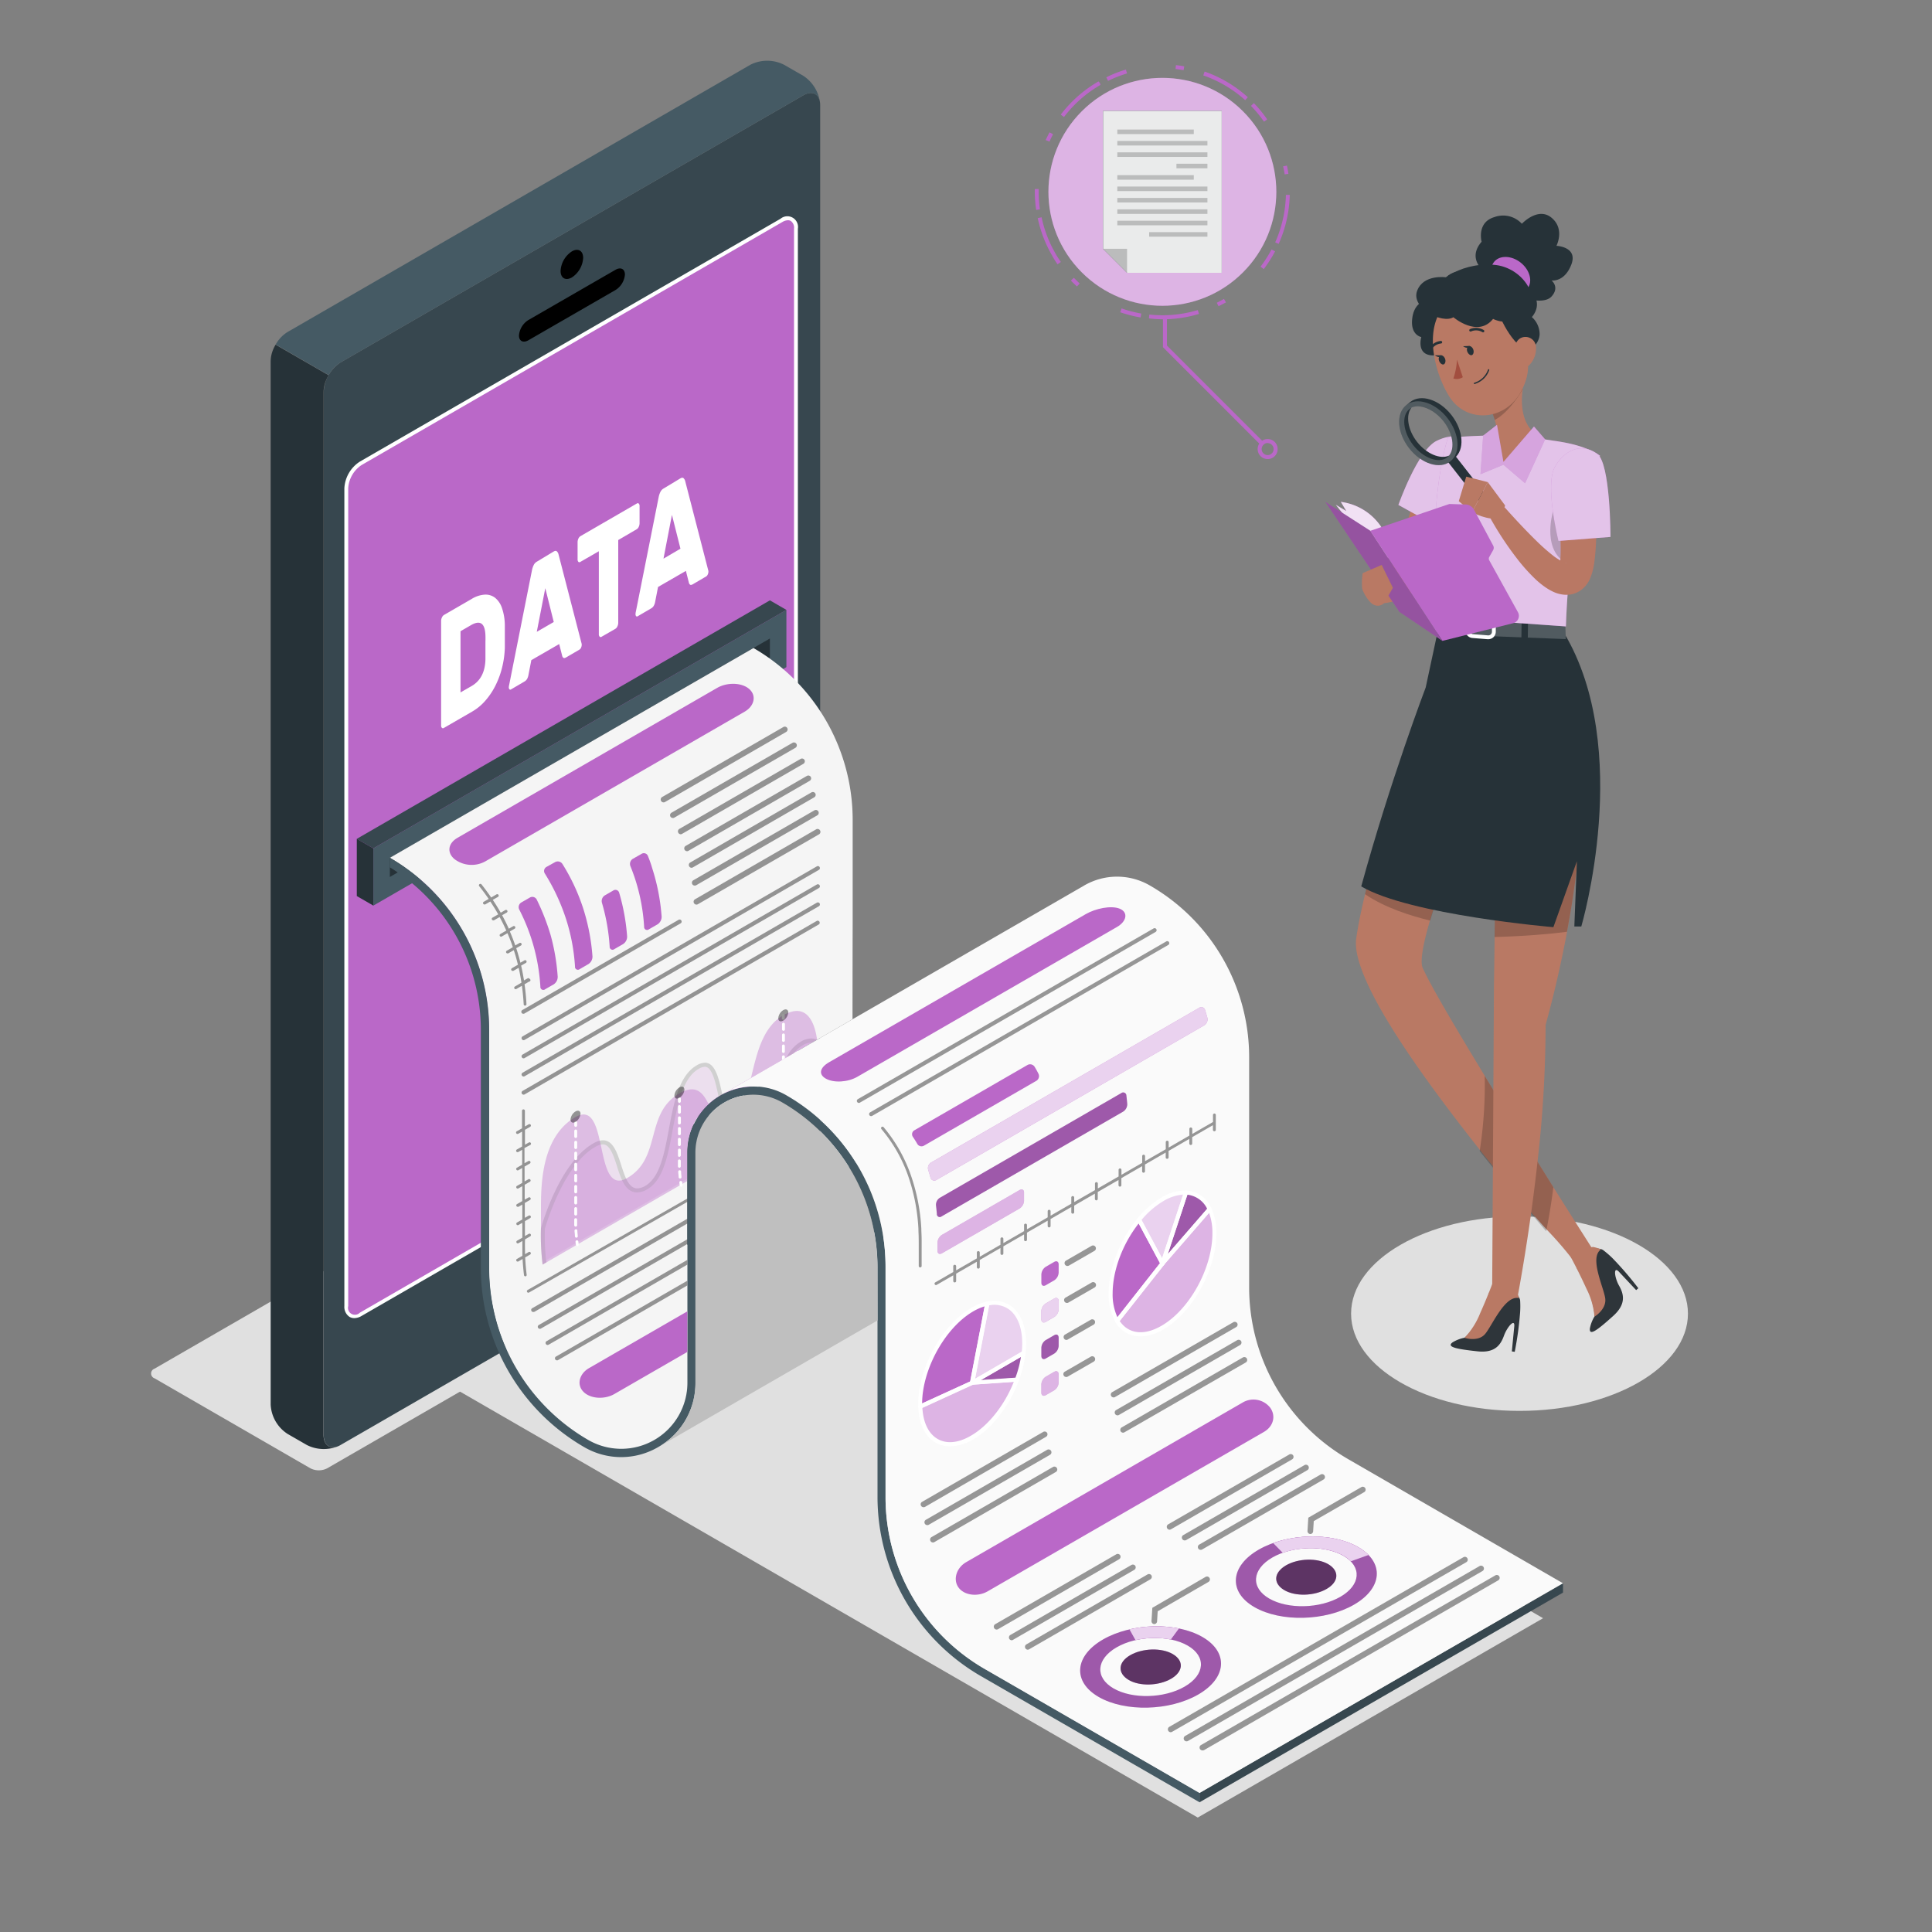 <?xml version="1.0" encoding="UTF-8" standalone="no"?>
<svg
   viewBox="0 0 500 500"
   version="1.1"
   id="svg781"
   sodipodi:docname="wellcome.svg"
   inkscape:version="1.1.2 (0a00cf5339, 2022-02-04)"
   xmlns:inkscape="http://www.inkscape.org/namespaces/inkscape"
   xmlns:sodipodi="http://sodipodi.sourceforge.net/DTD/sodipodi-0.dtd"
   xmlns="http://www.w3.org/2000/svg"
   xmlns:svg="http://www.w3.org/2000/svg">
  <rect x="0" y="0" width="500" height="500" fill="#808080" stroke="none"/>
  <sodipodi:namedview
     id="namedview783"
     pagecolor="#ffffff"
     bordercolor="#666666"
     borderopacity="1.0"
     inkscape:pageshadow="2"
     inkscape:pageopacity="0.0"
     inkscape:pagecheckerboard="0"
     showgrid="false"
     inkscape:zoom="0.8117387"
     inkscape:cx="133.04774"
     inkscape:cy="335.0832"
     inkscape:window-width="1920"
     inkscape:window-height="1022"
     inkscape:window-x="0"
     inkscape:window-y="0"
     inkscape:window-maximized="1"
     inkscape:current-layer="g450" />
  <defs
     id="defs416">
    <clipPath
       id="freepik--clip-path--inject-62">
      <path
         d="M220.63,263.77l-20.73,12-12.74,7.34c-.41.21-.81.45-1.2.7a16.91,16.91,0,0,0-8.09,14.53v59.55A16.85,16.85,0,0,1,171,371.52,17.26,17.26,0,0,1,160.72,375a17,17,0,0,1-8.52-2.31,51.33,51.33,0,0,1-25.65-44.44V266.46A51.33,51.33,0,0,0,100.89,222L195,167.71h0a51.38,51.38,0,0,1,25.67,44.46v26.9C220.64,246.77,220.63,263.77,220.63,263.77Z"
         style="fill:none"
         id="path413" />
    </clipPath>
  </defs>
  <g
     id="freepik--Shadows--inject-62">
    <ellipse
       id="freepik--Shadow--inject-62"
       cx="393.25"
       cy="339.97"
       rx="43.59"
       ry="25.17"
       style="fill:#e0e0e0" />
    <polygon
       id="freepik--shadow--inject-62"
       points="115 357.81 309.98 470.38 399.35 418.79 204.32 306.19 115 357.81"
       style="fill:#e0e0e0" />
    <path
       id="path422"
       d="M80.34,380,40,356.71a1.32,1.32,0,0,1,0-2.5l141.9-81.93a4.79,4.79,0,0,1,4.33,0l40.35,23.3a1.32,1.32,0,0,1,0,2.5L84.67,380A4.79,4.79,0,0,1,80.34,380Z"
       style="fill:#e0e0e0" />
  </g>
  <g
     id="g450">
    <g
       id="freepik--device--inject-62">
      <path
         d="M 207.91,24.66 88.13,93.8 a 9.7,9.7 0 0 0 -4.35,7.55 v 270.11 c 0,2.77 2,3.9 4.35,2.51 l 119.78,-69.14 a 9.67,9.67 0 0 0 4.35,-7.55 V 27.18 c 0,-2.78 -1.96,-3.91 -4.35,-2.52 z M 206,272.39 c 0,2.38 -1.67,3.89 -3.74,5.08 L 93.35,340.34 c -2,1.19 -3.73,0.23 -3.73,-2.16 V 126.6 a 8.31,8.31 0 0 1 3.73,-6.48 l 108.9,-62.86 c 2.07,-1.19 3.74,-0.22 3.74,2.15 z"
         style="fill:#37474f"
         id="path425" />
      <path
         d="m 87.59,374.24 a 9.71,9.71 0 0 1 -8.17,-0.27 l -5,-2.88 a 9.58,9.58 0 0 1 -4.37,-7.54 V 93.46 a 8.3,8.3 0 0 1 0.75,-3.26 11.2,11.2 0 0 1 0.52,-1 v 0 l 13.71,7.91 v 0 a 13,13 0 0 0 -0.76,1.6 8,8 0 0 0 -0.53,2.69 v 270.06 c 0.04,2.54 1.71,3.72 3.85,2.78 z"
         style="fill:#263238"
         id="path427" />
      <path
         d="m 149.05,315.66 c 3.8,-2.19 6.88,-0.41 6.88,4 a 15.19,15.19 0 0 1 -6.88,11.91 c -3.79,2.2 -6.87,0.42 -6.87,-4 a 15.23,15.23 0 0 1 6.87,-11.91 z"
         style="fill:#ba68c8"
         id="path429" />
      <path
         d="m 148,65.06 c 1.61,-0.93 2.92,-0.18 2.92,1.68 A 6.45,6.45 0 0 1 148,71.8 c -1.61,0.93 -2.92,0.18 -2.92,-1.68 A 6.45,6.45 0 0 1 148,65.06 Z"
         id="path431" />
      <path
         d="m 136.75,82.82 22.54,-13 c 1.35,-0.77 2.44,-0.22 2.44,1.24 a 5.22,5.22 0 0 1 -2.44,4 l -22.54,13 c -1.35,0.77 -2.44,0.22 -2.44,-1.24 a 5.22,5.22 0 0 1 2.44,-4 z"
         id="path433" />
      <path
         d="m 206,272.17 c 0,2.38 -1.67,3.89 -3.74,5.08 L 93.35,340.12 c -2,1.19 -3.73,0.23 -3.73,-2.16 V 126.38 a 8.31,8.31 0 0 1 3.73,-6.48 L 202.25,57 c 2.07,-1.2 3.74,-0.23 3.74,2.15 z"
         style="fill:#ba68c8"
         id="path435" />
      <path
         d="M 91.69,341.13 A 2.45,2.45 0 0 1 90.46,340.81 3.1,3.1 0 0 1 89.12,338 V 126.38 a 8.74,8.74 0 0 1 4,-6.91 L 202,56.61 a 2.76,2.76 0 0 1 4.49,2.58 v 213 c 0,2.89 -2.28,4.53 -4,5.51 L 93.6,340.55 a 3.81,3.81 0 0 1 -1.91,0.58 z M 203.92,57 a 3,3 0 0 0 -1.42,0.44 l -108.9,62.9 a 7.75,7.75 0 0 0 -3.48,6 V 338 a 1.79,1.79 0 0 0 3,1.73 L 202,276.81 c 2.41,-1.38 3.49,-2.81 3.49,-4.64 v -213 a 2.13,2.13 0 0 0 -0.85,-2 1.43,1.43 0 0 0 -0.72,-0.17 z"
         style="fill:#ffffff"
         id="path437" />
      <path
         d="m 212.21,26.48 c -0.31,-2.26 -2.12,-3.08 -4.3,-1.82 L 88.13,93.8 a 8.79,8.79 0 0 0 -3.07,3.26 L 71.35,89.15 a 8.86,8.86 0 0 1 3.09,-3.24 L 194.19,16.76 a 9.64,9.64 0 0 1 8.72,0 l 5,2.87 a 9.74,9.74 0 0 1 4.3,6.85 z"
         style="fill:#455a64"
         id="path439" />
    </g>
    <path
       d="m 122.08,155 a 7.26,7.26 0 0 1 3.42,-1.11 4,4 0 0 1 2.67,0.85 5.8,5.8 0 0 1 1.76,2.68 14.19,14.19 0 0 1 0.72,4.28 c 0,0.58 0,1.11 0,1.6 v 2.77 q 0,0.72 0,1.56 a 24.21,24.21 0 0 1 -0.71,5.13 22.21,22.21 0 0 1 -1.72,4.67 18.43,18.43 0 0 1 -2.62,3.91 13.43,13.43 0 0 1 -3.39,2.81 l -7.32,4.23 a 0.39,0.39 0 0 1 -0.51,0 0.87,0.87 0 0 1 -0.22,-0.67 v -27 a 2.1,2.1 0 0 1 0.22,-0.92 1.39,1.39 0 0 1 0.51,-0.63 z m 3.55,9.43 c -0.11,-3.13 -1.34,-4 -3.69,-2.67 l -2.76,1.6 v 15.84 l 2.9,-1.67 q 3.42,-2 3.55,-6.85 c 0,-0.6 0,-1.15 0,-1.67 v -3 q 0.03,-0.73 0,-1.6 z"
       style="fill:#ffffff"
       id="path442" />
    <path
       d="m 143.31,142.72 c 0.36,-0.2 0.64,-0.21 0.83,0 a 1.48,1.48 0 0 1 0.39,0.69 l 5.92,22.89 a 2,2 0 0 1 0.1,0.56 1.86,1.86 0 0 1 -0.17,0.75 1.11,1.11 0 0 1 -0.42,0.51 l -3.42,2 c -0.36,0.21 -0.62,0.24 -0.77,0.09 a 0.93,0.93 0 0 1 -0.29,-0.53 l -0.76,-3 -7.21,4.16 -0.76,3.91 a 3.48,3.48 0 0 1 -0.28,0.85 1.87,1.87 0 0 1 -0.78,0.8 l -3.41,2 a 0.3,0.3 0 0 1 -0.42,0 0.7,0.7 0 0 1 -0.18,-0.54 3.83,3.83 0 0 1 0.11,-0.69 l 5.91,-29.72 a 5.32,5.32 0 0 1 0.39,-1.14 2,2 0 0 1 0.83,-0.94 z m -4.39,20.79 4.39,-2.54 -2.19,-8.75 z"
       style="fill:#ffffff"
       id="path444" />
    <path
       d="m 164.79,130.32 a 0.41,0.41 0 0 1 0.52,0 0.91,0.91 0 0 1 0.21,0.67 v 4.42 a 2.17,2.17 0 0 1 -0.21,0.92 1.36,1.36 0 0 1 -0.52,0.63 l -4.79,2.8 v 21.42 a 2.1,2.1 0 0 1 -0.22,0.92 1.39,1.39 0 0 1 -0.51,0.63 l -3.56,2.05 a 0.39,0.39 0 0 1 -0.51,0 0.87,0.87 0 0 1 -0.22,-0.67 v -21.45 l -4.77,2.75 a 0.4,0.4 0 0 1 -0.52,0 0.93,0.93 0 0 1 -0.21,-0.67 v -4.43 a 2.2,2.2 0 0 1 0.21,-0.92 1.47,1.47 0 0 1 0.52,-0.63 z"
       style="fill:#ffffff"
       id="path446" />
    <path
       d="m 176.1,123.79 c 0.36,-0.2 0.64,-0.21 0.83,0 a 1.48,1.48 0 0 1 0.39,0.69 l 5.91,22.89 a 2.09,2.09 0 0 1 0.11,0.56 1.72,1.72 0 0 1 -0.18,0.75 1,1 0 0 1 -0.42,0.51 l -3.41,2 q -0.54,0.32 -0.78,0.09 a 1,1 0 0 1 -0.28,-0.53 l -0.76,-3 -7.21,4.16 -0.76,3.91 a 3.05,3.05 0 0 1 -0.29,0.85 1.79,1.79 0 0 1 -0.77,0.8 l -3.42,2 a 0.31,0.31 0 0 1 -0.42,0 0.74,0.74 0 0 1 -0.17,-0.54 3.58,3.58 0 0 1 0.1,-0.69 l 5.92,-29.72 a 5.32,5.32 0 0 1 0.39,-1.14 2,2 0 0 1 0.83,-0.94 z m -4.39,20.79 4.39,-2.58 -2.2,-8.75 z"
       style="fill:#ffffff"
       id="path448" />
  </g>
  <g
     id="freepik--Analysis--inject-62">
    <g
       id="freepik--analysis--inject-62">
      <polygon
         points="96.62 219.56 203.52 157.84 203.52 172.65 96.62 234.37 96.62 219.56"
         style="fill:#455a64"
         id="polygon523" />
      <polygon
         points="100.89 222.03 100.89 226.96 199.25 170.18 199.25 165.24 100.89 222.03"
         style="fill:#263238"
         id="polygon525" />
      <polygon
         points="96.62 219.56 92.34 217.09 199.25 155.37 203.52 157.84 96.62 219.56"
         style="fill:#37474f"
         id="polygon527" />
      <polygon
         points="92.34 217.09 96.62 219.56 96.62 234.37 92.34 231.9 92.34 217.09"
         style="fill:#263238"
         id="polygon529" />
      <polygon
         points="404.51 412.16 310.42 466.44 310.42 464.03 404.5 409.75 404.51 412.16"
         style="fill:#37474f"
         id="polygon531" />
      <path
         d="M220.63,263.77l-20.73,12-12.74,7.34c-.41.21-.81.45-1.2.7a16.91,16.91,0,0,0-8.09,14.53v59.55A16.85,16.85,0,0,1,171,371.52,17.26,17.26,0,0,1,160.72,375a17,17,0,0,1-8.52-2.31,51.33,51.33,0,0,1-25.65-44.44V266.46A51.33,51.33,0,0,0,100.89,222L195,167.71h0a51.38,51.38,0,0,1,25.67,44.46v26.9C220.64,246.77,220.63,263.77,220.63,263.77Z"
         style="fill:#f5f5f5"
         id="path533" />
      <path
         d="M254.84,431.93a51.29,51.29,0,0,1-25.66-44.42V327.92a51.2,51.2,0,0,0-4-19.93,51.31,51.31,0,0,0-21.63-24.5h0a17.1,17.1,0,0,0-25.64,14.83v59.51a17.12,17.12,0,0,1-25.66,14.84,51.33,51.33,0,0,1-25.65-44.44V266.46A51.33,51.33,0,0,0,100.89,222v2.46a49.32,49.32,0,0,1,23.55,42v61.77a53.58,53.58,0,0,0,26.71,46.26,19,19,0,0,0,19.21,0c.37-.21.73-.43,1.09-.67l0,0A19,19,0,0,0,180,357.86V298.31a15,15,0,0,1,22.5-13,49.29,49.29,0,0,1,24.6,42.6v59.59a53.55,53.55,0,0,0,26.71,46.25l56.63,32.68V464Z"
         style="fill:#455a64"
         id="path535" />
      <path
         d="M404.5,409.75,310.42,464l-55.58-32.1a51.29,51.29,0,0,1-25.66-44.42V327.92a51.2,51.2,0,0,0-4-19.93,53.6,53.6,0,0,0-2.85-5.73,51.3,51.3,0,0,0-18.78-18.77,16.94,16.94,0,0,0-16.36-.41l12.74-7.34,25.63-14.8,54.86-31.67.13-.08a16.93,16.93,0,0,1,17.08,0,51.29,51.29,0,0,1,25.65,44.43v59.58a51.33,51.33,0,0,0,25.65,44.44Z"
         style="fill:#fafafa"
         id="path537" />
      <path
         d="M227.07,327.92a49.29,49.29,0,0,0-24.6-42.6,15,15,0,0,0-22.5,13v59.55a19,19,0,0,1-8.48,15.93l0,0c-.36.24-.72.46-1.09.67l56.71-32.75Z"
         style="fill:#e0e0e0"
         id="path539" />
      <path
         d="M227.07,327.92a49.29,49.29,0,0,0-24.6-42.6,15,15,0,0,0-22.5,13v59.55a19,19,0,0,1-8.48,15.93l0,0c-.36.24-.72.46-1.09.67l56.71-32.75Z"
         style="opacity:0.15"
         id="path541" />
      <g
         style="clip-path:url(#freepik--clip-path--inject-62)"
         clip-path="url(#freepik--clip-path--inject-62)"
         id="g627">
        <path
           d="M117.6,222.32a7.32,7.32,0,0,0,8,.6l67.13-38.75c2.52-1.46,3.11-4.18,1.14-5.88s-5.74-1.72-8.26-.27L118.44,216.8C115.92,218.25,115.62,220.63,117.6,222.32Z"
           style="fill:#BA68C8"
           id="path543" />
        <path
           d="M171.73,207.66a.75.75,0,0,1-.38-1.39l31.39-18.12a.74.74,0,0,1,1,.27.75.75,0,0,1-.27,1L172.1,207.56A.74.74,0,0,1,171.73,207.66Z"
           style="opacity:0.4"
           id="path545" />
        <path
           d="M174.15,211.7a.75.75,0,0,1-.65-.37.76.76,0,0,1,.27-1l31.39-18.12a.75.75,0,0,1,.75,1.29L174.52,211.6A.71.71,0,0,1,174.15,211.7Z"
           style="opacity:0.4"
           id="path547" />
        <path
           d="M176.18,215.91a.75.75,0,0,1-.37-1.39L207.2,196.4a.74.74,0,0,1,1,.27.75.75,0,0,1-.28,1l-31.38,18.12A.75.75,0,0,1,176.18,215.91Z"
           style="opacity:0.4"
           id="path549" />
        <path
           d="M177.82,220.29a.75.75,0,0,1-.65-.37.76.76,0,0,1,.27-1l31.39-18.12a.74.74,0,0,1,1,.27.75.75,0,0,1-.27,1l-31.39,18.12A.71.71,0,0,1,177.82,220.29Z"
           style="opacity:0.4"
           id="path551" />
        <path
           d="M179,224.58a.73.73,0,0,1-.64-.37.74.74,0,0,1,.27-1L210,205.07a.73.73,0,0,1,1,.27.74.74,0,0,1-.27,1l-31.38,18.12A.75.75,0,0,1,179,224.58Z"
           style="opacity:0.4"
           id="path553" />
        <path
           d="M179.82,229.19a.74.74,0,0,1-.37-1.39l31.38-18.12a.75.75,0,0,1,.75,1.29l-31.39,18.12A.69.69,0,0,1,179.82,229.19Z"
           style="opacity:0.4"
           id="path555" />
        <path
           d="M180.26,234.11a.74.74,0,0,1-.37-1.39l31.38-18.12a.75.75,0,0,1,.75,1.29L180.63,234A.71.71,0,0,1,180.26,234.11Z"
           style="opacity:0.4"
           id="path557" />
        <path
           d="M135.51,269.2a.54.54,0,0,1-.46-.27.53.53,0,0,1,.2-.72l76.15-44a.53.53,0,0,1,.72.19.52.52,0,0,1-.19.72l-76.16,44A.5.5,0,0,1,135.51,269.2Z"
           style="opacity:0.4"
           id="path559" />
        <path
           d="M135.51,273.9a.54.54,0,0,1-.46-.27.53.53,0,0,1,.2-.72l76.15-44a.53.53,0,0,1,.72.2.51.51,0,0,1-.19.71l-76.16,44A.59.59,0,0,1,135.51,273.9Z"
           style="opacity:0.4"
           id="path561" />
        <path
           d="M135.51,278.6a.54.54,0,0,1-.46-.27.53.53,0,0,1,.2-.72l76.15-44a.53.53,0,0,1,.53.92l-76.16,44A.59.59,0,0,1,135.51,278.6Z"
           style="opacity:0.4"
           id="path563" />
        <path
           d="M135.51,283.3a.54.54,0,0,1-.46-.27.51.51,0,0,1,.2-.71l76.15-44a.53.53,0,0,1,.53.91l-76.16,44A.48.48,0,0,1,135.51,283.3Z"
           style="opacity:0.4"
           id="path565" />
        <path
           d="M135.51,262.36a.52.52,0,0,1-.26-1l40.31-23.28a.53.53,0,1,1,.53.91l-40.32,23.28A.48.48,0,0,1,135.51,262.36Z"
           style="opacity:0.4"
           id="path567" />
        <path
           d="M134.37,235.37a50,50,0,0,1,5.48,20,.76.76,0,0,0,1.24.65l2.24-1.29a2.3,2.3,0,0,0,1-2A54.16,54.16,0,0,0,142.5,242a58.75,58.75,0,0,0-3.61-9.22,1.27,1.27,0,0,0-1.77-.49l-2.21,1.27A1.41,1.41,0,0,0,134.37,235.37Z"
           style="fill:#BA68C8"
           id="path569" />
        <path
           d="M141,226.06a53.32,53.32,0,0,1,5.4,11.5,50,50,0,0,1,2.41,12.59.75.75,0,0,0,1.22.66l2.24-1.3a2.3,2.3,0,0,0,1.06-2A53.41,53.41,0,0,0,150.9,235a51.43,51.43,0,0,0-5.36-11.43,1.43,1.43,0,0,0-1.87-.46l-2.23,1.24A1.2,1.2,0,0,0,141,226.06Z"
           style="fill:#BA68C8"
           id="path571" />
        <path
           d="M158.72,230.46l-2.2,1.27a1.72,1.72,0,0,0-.74,1.91,51.24,51.24,0,0,1,2,11.34.75.75,0,0,0,1.22.65l2.24-1.29a2.31,2.31,0,0,0,1.06-2,53.75,53.75,0,0,0-2.06-11.31A1,1,0,0,0,158.72,230.46Z"
           style="fill:#BA68C8"
           id="path573" />
        <path
           d="M167.68,221.52A1.12,1.12,0,0,0,166,221l-2.22,1.26a1.55,1.55,0,0,0-.64,1.87c.4,1,.78,2,1.16,3.14a49.51,49.51,0,0,1,2.4,12.58.76.76,0,0,0,1.23.66l2.24-1.29a2.33,2.33,0,0,0,1.06-2,53.5,53.5,0,0,0-2.45-12.56C168.47,223.57,168.09,222.53,167.68,221.52Z"
           style="fill:#BA68C8"
           id="path575" />
        <path
           d="M137.06,253.33a.38.38,0,0,0-.51-.14l-.94.54c-.21-1.29-.45-2.57-.74-3.83l1.27-.73a.38.38,0,0,0-.38-.65l-1.08.63c-.32-1.27-.67-2.53-1.08-3.76l1.21-.69a.37.37,0,0,0-.37-.65l-1.09.63c-.42-1.2-.86-2.39-1.37-3.55a.36.36,0,0,0,0-.09l1.2-.69a.37.37,0,0,0,.14-.51.38.38,0,0,0-.51-.14l-1.13.65c-.52-1.17-1.1-2.33-1.73-3.49l1.19-.69a.37.37,0,0,0,.14-.51.38.38,0,0,0-.51-.14l-1.18.69c-.64-1.12-1.32-2.23-2.06-3.33l1.35-.77a.36.36,0,0,0,.13-.51.37.37,0,0,0-.51-.14l-1.38.81c-.8-1.15-1.63-2.29-2.53-3.42a.38.38,0,0,0-.59.47c.88,1.09,1.7,2.2,2.47,3.32l-1.28.74a.37.37,0,0,0,.18.69.32.32,0,0,0,.19,0l1.33-.76c.73,1.1,1.42,2.2,2.05,3.32l-1.49.86a.37.37,0,0,0,.19.69.29.29,0,0,0,.18,0l1.48-.85c.63,1.16,1.21,2.33,1.73,3.5l-1.54.89a.37.37,0,0,0,.19.69.31.31,0,0,0,.18-.05l1.47-.85v0c.51,1.18,1,2.4,1.39,3.63l-1.57.91a.37.37,0,0,0,.18.69.32.32,0,0,0,.19,0l1.45-.84c.41,1.24.76,2.49,1.07,3.77l-1.56.9a.37.37,0,0,0-.14.51.36.36,0,0,0,.32.18.32.32,0,0,0,.19,0l1.38-.79c.29,1.26.52,2.55.72,3.84l-1.69,1a.37.37,0,0,0,.19.69.31.31,0,0,0,.18-.05l1.44-.83c.22,1.57.37,3.17.46,4.79a.37.37,0,0,0,.37.35h0a.37.37,0,0,0,.35-.39c-.09-1.74-.26-3.46-.5-5.15l1.18-.68A.37.37,0,0,0,137.06,253.33Z"
           style="opacity:0.4"
           id="path577" />
        <g
           style="opacity:0.15"
           id="g583">
          <path
             d="M140.88,326.42a58.62,58.62,0,0,1-.34-8.48c.3-1.09,4.84-16.68,13.2-21.53a5.45,5.45,0,0,1,1.65-.69,2.79,2.79,0,0,1,.68-.08c2.22,0,3.21,3.08,4.17,6.06a29.34,29.34,0,0,0,1.32,3.58c.57,1.2,1.54,2.79,3.38,2.79a4.72,4.72,0,0,0,2.29-.7c4-2.29,5.17-8.49,6.4-15.05a74.41,74.41,0,0,1,2-8.7c1.22-3.83,2.8-6.2,5-7.46a3.92,3.92,0,0,1,1.86-.61c2.33,0,3.21,4.15,4.06,8.16a33.22,33.22,0,0,0,1.7,6.15c.85,1.93,2,2.87,3.41,2.87A4.9,4.9,0,0,0,194,292c4.93-2.84,6.42-7.67,7.86-12.33,1.23-4,2.38-7.7,5.63-9.59a4.84,4.84,0,0,1,2.42-.76,3.21,3.21,0,0,1,1.07.18,21.22,21.22,0,0,1,.15,2.24l.06,9.44c.08,1.81.21,3.23.37,4.45Z"
             style="fill:#BA68C8"
             id="path579" />
          <path
             d="M212.14,285.88c-.21-1.41-.33-3-.42-4.73l-.05-9.44a21.56,21.56,0,0,0-.2-2.6,3.49,3.49,0,0,0-1.55-.35h0a5.32,5.32,0,0,0-2.68.83c-7.26,4.22-4.49,16.73-13.5,21.93a4.39,4.39,0,0,1-2.14.68c-1.35,0-2.25-1-2.93-2.56-2.12-4.78-2.07-14.61-6.24-14.61a4.3,4.3,0,0,0-2.12.68c-2.58,1.49-4.13,4.34-5.21,7.76-2.69,8.42-2.53,20.25-8.13,23.44a4.22,4.22,0,0,1-2,.64c-1.33,0-2.21-1-2.91-2.49-1.73-3.64-2.34-9.95-6-9.95a3.75,3.75,0,0,0-.79.09,6.24,6.24,0,0,0-1.8.75c-8.91,5.18-13.47,21.91-13.47,21.91a60.9,60.9,0,0,0,.43,9.41l1-.59a10.11,10.11,0,0,1-.17-1.13,61.06,61.06,0,0,1-.25-7.53c.42-1.48,4.89-16.47,12.95-21.16a5.14,5.14,0,0,1,1.5-.63,2.32,2.32,0,0,1,.56-.07c1.83,0,2.77,2.9,3.67,5.7a29.45,29.45,0,0,0,1.34,3.65c.37.76,1.47,3.09,3.86,3.09a5.09,5.09,0,0,0,2.55-.78c4.23-2.4,5.41-8.72,6.65-15.41a74.79,74.79,0,0,1,2-8.63c1.18-3.69,2.68-6,4.74-7.16a3.29,3.29,0,0,1,1.59-.54c1.9,0,2.78,4.11,3.55,7.74a33.76,33.76,0,0,0,1.72,6.25c.93,2.11,2.24,3.19,3.9,3.19a5.34,5.34,0,0,0,2.67-.83c5.11-2.95,6.7-8.1,8.1-12.64,1.2-3.86,2.32-7.5,5.4-9.29a4.31,4.31,0,0,1,2.15-.69h0a2.25,2.25,0,0,1,.58.07c.11,1.06.12,1.82.12,1.83l0,9.49c.08,1.63.19,3,.33,4.12a7.7,7.7,0,0,0,.21,1.1l.93-.54"
             id="path581" />
        </g>
        <g
           style="opacity:0.4"
           id="g587">
          <path
             d="M140,313.09v4.77a60.67,60.67,0,0,0,.43,9.41l71.7-41.39c-.21-1.41-.34-3-.42-4.74l-.05-9.43s0-14.11-9-8.93c-9.42,5.44-6.76,22.7-13.44,26.56s-4.48-11.52-13.44-6.34-4.48,16.69-13.44,21.86-4.48-20.92-13.44-15.75S140,307.14,140,313.09Z"
             style="fill:#BA68C8"
             id="path585" />
        </g>
        <path
           d="M136.73,334.55a.37.37,0,0,1-.32-.19.37.37,0,0,1,.14-.51l76.26-43.67a.37.37,0,0,1,.5.14.37.37,0,0,1-.13.51L136.92,334.5A.41.41,0,0,1,136.73,334.55Z"
           style="opacity:0.4"
           id="path589" />
        <path
           d="M149,291.63a.38.38,0,0,1-.38-.37v-.75a.36.36,0,0,1,.37-.37.37.37,0,0,1,.37.37v.75A.38.38,0,0,1,149,291.63Z"
           style="fill:#fff"
           id="path591" />
        <path
           d="M149.16,320.31a.38.38,0,0,1-.37-.34c0-.48-.08-1-.11-1.44a.37.37,0,0,1,.35-.39.34.34,0,0,1,.39.34c0,.48.07.95.11,1.42a.37.37,0,0,1-.33.41Zm-.17-2.86a.38.38,0,0,1-.38-.37c0-.41,0-.89,0-1.44a.37.37,0,0,1,.37-.37c.22,0,.37.16.38.37,0,.54,0,1,0,1.43a.37.37,0,0,1-.37.38Zm0-2.87a.38.38,0,0,1-.37-.37v-1.44a.38.38,0,0,1,.37-.37h0a.38.38,0,0,1,.37.37v1.44a.38.38,0,0,1-.38.37Zm0-2.87a.37.37,0,0,1-.37-.37V309.9a.38.38,0,0,1,.38-.37h0a.38.38,0,0,1,.37.37v1.44a.37.37,0,0,1-.37.37Zm0-2.87a.38.38,0,0,1-.37-.37V307a.38.38,0,0,1,.75,0v1.44A.38.38,0,0,1,148.94,308.84Zm0-2.87a.37.37,0,0,1-.37-.37v-1.43a.37.37,0,1,1,.74,0v1.43A.37.37,0,0,1,148.94,306Zm0-2.87a.36.36,0,0,1-.37-.37V301.3a.37.37,0,1,1,.74,0v1.43A.36.36,0,0,1,148.94,303.1Zm0-2.87h0a.36.36,0,0,1-.37-.37v-1.43a.38.38,0,0,1,.37-.38.37.37,0,0,1,.37.38v1.43A.36.36,0,0,1,148.94,300.23Zm0-2.86h0a.38.38,0,0,1-.37-.38v-1.43a.38.38,0,0,1,.75,0V297A.39.39,0,0,1,148.94,297.37Zm0-2.87a.38.38,0,0,1-.37-.37V292.7a.38.38,0,0,1,.38-.38h0a.37.37,0,0,1,.37.37v1.44A.38.38,0,0,1,148.94,294.5Z"
           style="fill:#fff"
           id="path593" />
        <path
           d="M149.4,322.47a.38.38,0,0,1-.37-.32l-.09-.75a.37.37,0,1,1,.74-.08l.09.73a.37.37,0,0,1-.32.42Z"
           style="fill:#fff"
           id="path595" />
        <path
           d="M202.72,263.9a.38.38,0,0,1-.38-.38v-.74a.38.38,0,0,1,.38-.38h0a.38.38,0,0,1,.37.38v.74A.38.38,0,0,1,202.72,263.9Z"
           style="fill:#fff"
           id="path597" />
        <path
           d="M202.93,292.58a.38.38,0,0,1-.37-.34c-.05-.48-.08-1-.11-1.44a.38.38,0,0,1,.35-.4.36.36,0,0,1,.39.35c0,.48.07.95.11,1.42a.37.37,0,0,1-.34.41Zm-.17-2.86a.38.38,0,0,1-.38-.37c0-.41,0-.89,0-1.44a.37.37,0,0,1,.37-.37h0a.37.37,0,0,1,.37.37c0,.54,0,1,0,1.43a.37.37,0,0,1-.37.38Zm0-2.87a.37.37,0,0,1-.37-.37V285a.37.37,0,0,1,.37-.37h0a.38.38,0,0,1,.38.37v1.43a.37.37,0,0,1-.37.38Zm0-2.87a.38.38,0,0,1-.38-.37v-1.44a.38.38,0,0,1,.37-.37h0a.38.38,0,0,1,.38.37v1.44a.38.38,0,0,1-.37.37Zm0-2.87a.38.38,0,0,1-.37-.37V279.3a.37.37,0,0,1,.74,0v1.44A.37.37,0,0,1,202.71,281.11Zm0-2.87a.38.38,0,0,1-.38-.37v-1.44a.38.38,0,0,1,.75,0v1.44A.38.38,0,0,1,202.71,278.24Zm0-2.87a.37.37,0,0,1-.38-.37v-1.43a.38.38,0,1,1,.75,0V275A.37.37,0,0,1,202.71,275.37Zm0-2.87h0a.37.37,0,0,1-.38-.37V270.7a.37.37,0,0,1,.37-.38.38.38,0,0,1,.37.38v1.43A.37.37,0,0,1,202.71,272.5Zm0-2.86h0a.37.37,0,0,1-.37-.38v-1.43a.37.37,0,1,1,.74,0v1.43A.38.38,0,0,1,202.71,269.64Zm0-2.87h0a.38.38,0,0,1-.37-.38V265a.38.38,0,0,1,.75,0v1.44A.38.38,0,0,1,202.71,266.77Z"
           style="fill:#fff"
           id="path599" />
        <path
           d="M203.17,294.74a.38.38,0,0,1-.37-.32l-.09-.75a.36.36,0,0,1,.32-.41.37.37,0,0,1,.42.32l.09.74a.37.37,0,0,1-.32.42Z"
           style="fill:#fff"
           id="path601" />
        <path
           d="M175.83,285.41a.38.38,0,0,1-.38-.37v-.75a.38.38,0,0,1,.75,0V285A.38.38,0,0,1,175.83,285.41Z"
           style="fill:#fff"
           id="path603" />
        <path
           d="M176,305a.37.37,0,0,1-.37-.34c0-.46-.08-.93-.11-1.4a.38.38,0,0,1,.35-.4.36.36,0,0,1,.4.35c0,.46.06.92.1,1.38a.37.37,0,0,1-.33.41Zm-.17-2.79a.38.38,0,0,1-.38-.37v-1.4a.37.37,0,0,1,.37-.38h0a.38.38,0,0,1,.37.37l0,1.4a.38.38,0,0,1-.37.38Zm0-2.8a.36.36,0,0,1-.37-.37v-1.4a.38.38,0,0,1,.37-.38h0a.37.37,0,0,1,.37.38V299a.37.37,0,0,1-.37.37Zm0-2.8a.38.38,0,0,1-.38-.37v-1.4a.37.37,0,0,1,.37-.37h0a.37.37,0,0,1,.38.37v1.4a.38.38,0,0,1-.37.37Zm0-2.8a.37.37,0,0,1-.37-.37V292a.38.38,0,0,1,.75,0v1.4A.37.37,0,0,1,175.82,293.8Zm0-2.79h0a.38.38,0,0,1-.37-.38v-1.4a.38.38,0,0,1,.75,0v1.4A.38.38,0,0,1,175.82,291Zm0-2.8h0a.38.38,0,0,1-.37-.38v-1.39a.38.38,0,1,1,.75,0v1.4A.38.38,0,0,1,175.83,288.21Z"
           style="fill:#fff"
           id="path605" />
        <path
           d="M176.28,307.12a.38.38,0,0,1-.37-.32l-.09-.75a.36.36,0,0,1,.33-.41.37.37,0,0,1,.41.32l.09.74a.37.37,0,0,1-.32.42Z"
           style="fill:#fff"
           id="path607" />
        <path
           d="M148.94,287.64c.71-.41,1.29-.14,1.29.61a2.76,2.76,0,0,1-1.29,2.1c-.71.41-1.29.13-1.29-.61A2.73,2.73,0,0,1,148.94,287.64Z"
           style="opacity:0.4"
           id="path609" />
        <path
           d="M175.83,281.42c.71-.41,1.29-.14,1.29.61a2.73,2.73,0,0,1-1.29,2.09c-.71.42-1.29.14-1.29-.6A2.73,2.73,0,0,1,175.83,281.42Z"
           style="opacity:0.4"
           id="path611" />
        <path
           d="M202.71,261.42c.71-.41,1.29-.13,1.29.61a2.73,2.73,0,0,1-1.29,2.1c-.72.41-1.29.14-1.29-.61A2.72,2.72,0,0,1,202.71,261.42Z"
           style="opacity:0.4"
           id="path613" />
        <path
           d="M137.23,296.32a.37.37,0,0,0,.14-.51.37.37,0,0,0-.51-.13l-1,.56v-3.85l1.35-.78a.37.37,0,0,0,.14-.51.38.38,0,0,0-.51-.14l-1,.57v-4.06a.38.38,0,0,0-.37-.37.37.37,0,0,0-.37.37V292l-1.36.78a.37.37,0,0,0-.13.51.36.36,0,0,0,.32.18.34.34,0,0,0,.19-.05l1-.56v3.85l-1.36.78a.37.37,0,0,0,.19.69.34.34,0,0,0,.19-.05l1-.56v3.85l-1.36.78a.36.36,0,0,0-.13.51.36.36,0,0,0,.32.19.37.37,0,0,0,.18-.05l1-.57v3.85l-1.36.78a.37.37,0,0,0-.14.51.39.39,0,0,0,.33.19.37.37,0,0,0,.18-.05l1-.57v3.85l-1.36.78a.37.37,0,0,0-.14.51.39.39,0,0,0,.33.19.41.41,0,0,0,.18,0l1-.57v3.85l-1.36.78a.38.38,0,0,0-.14.51.39.39,0,0,0,.33.19.41.41,0,0,0,.18-.05l1-.57v3.85l-1.36.78a.38.38,0,0,0-.14.51.38.38,0,0,0,.32.19.41.41,0,0,0,.19-.05l1-.57c0,1.28,0,2.56,0,3.83l-1.39.8a.37.37,0,0,0,.18.7.41.41,0,0,0,.19-.05l1.07-.62c.08,1.4.2,2.8.37,4.17a.38.38,0,0,0,.37.32h0a.37.37,0,0,0,.32-.42c-.18-1.47-.31-3-.39-4.48l1.28-.74a.37.37,0,0,0-.37-.65l-.94.54c0-1.27-.06-2.55,0-3.83l1.34-.78a.37.37,0,0,0,.14-.5.37.37,0,0,0-.51-.14l-1,.56v-3.85l1.34-.78a.37.37,0,1,0-.37-.64l-1,.56v-3.85l1.35-.78a.37.37,0,0,0,.13-.51.38.38,0,0,0-.51-.13l-1,.56v-3.85l1.35-.78a.37.37,0,0,0-.38-.64l-1,.56v-3.85l1.35-.78a.36.36,0,0,0,.13-.51.35.35,0,0,0-.5-.13l-1,.56V297.1Z"
           style="opacity:0.4"
           id="path615" />
        <path
           d="M230.66,319.42,159,360.77c-2.52,1.45-6.17,1.28-8-.57s-1.07-4.69,1.45-6.14l71.6-41.34a6.54,6.54,0,0,1,7.68.86C233.61,315.44,233.18,318,230.66,319.42Z"
           style="fill:#BA68C8"
           id="path617" />
        <path
           d="M138.06,339.53a.52.52,0,0,1-.26-1L218.47,292a.53.53,0,0,1,.53.91l-80.68,46.58A.48.48,0,0,1,138.06,339.53Z"
           style="opacity:0.4"
           id="path619" />
        <path
           d="M139.71,343.9a.54.54,0,0,1-.46-.27.53.53,0,0,1,.19-.72l80.69-46.58a.52.52,0,0,1,.72.19.53.53,0,0,1-.19.72L140,343.82A.5.5,0,0,1,139.71,343.9Z"
           style="opacity:0.4"
           id="path621" />
        <path
           d="M141.74,348.08a.53.53,0,0,1-.26-1l80.7-46.6a.53.53,0,0,1,.53.91L142,348A.68.68,0,0,1,141.74,348.08Z"
           style="opacity:0.4"
           id="path623" />
        <path
           d="M144.15,352.06a.54.54,0,0,1-.46-.27.51.51,0,0,1,.19-.71l80.71-46.6a.53.53,0,0,1,.53.91L144.41,352A.48.48,0,0,1,144.15,352.06Z"
           style="opacity:0.4"
           id="path625" />
      </g>
      <path
         d="M214.58,274.9,281,236.57c2.52-1.45,6.53-2.31,8.78-1.4s1.83,3.27-.69,4.72L221.9,278.66c-2.52,1.46-6.1,1.61-8.1.53S212.06,276.35,214.58,274.9Z"
         style="fill:#BA68C8"
         id="path629" />
      <path
         d="M222.28,285.44a.54.54,0,0,1-.46-.27.53.53,0,0,1,.2-.72l76.52-44.17a.53.53,0,0,1,.72.19.52.52,0,0,1-.2.72l-76.52,44.17A.5.5,0,0,1,222.28,285.44Z"
         style="opacity:0.4"
         id="path631" />
      <path
         d="M225.45,288.86a.54.54,0,0,1-.46-.27.53.53,0,0,1,.2-.72l76.64-44.23a.51.51,0,0,1,.71.19.53.53,0,0,1-.19.72l-76.64,44.24A.59.59,0,0,1,225.45,288.86Z"
         style="opacity:0.4"
         id="path633" />
      <path
         d="M238.14,328h0a.37.37,0,0,1-.37-.38v-4.06c0-3.05,0-3.05-.08-5.12v-.34A49.43,49.43,0,0,0,235,304.24a38.59,38.59,0,0,0-6.9-12.05.37.37,0,0,1,.58-.47,39.35,39.35,0,0,1,7,12.28,50,50,0,0,1,2.76,14l0,.35c.09,2.08.09,2.08.08,5.16l0,4.06A.38.38,0,0,1,238.14,328Z"
         style="opacity:0.4"
         id="path635" />
      <path
         d="M237.37,296c-.34-.6-.71-1.18-1.1-1.76a1.18,1.18,0,0,1,.38-1.73l29.24-16.88a1.38,1.38,0,0,1,1.86.44c.35.57.69,1.18,1,1.81a1.41,1.41,0,0,1-.55,1.84l-29.08,16.78A1.27,1.27,0,0,1,237.37,296Z"
         style="fill:#BA68C8"
         id="path637" />
      <path
         d="M240.22,302.78c.21.67.42,1.33.6,2a1,1,0,0,0,1.47.62l69.37-40.05a1.81,1.81,0,0,0,.81-1.93c-.19-.69-.39-1.36-.59-2a1,1,0,0,0-1.56-.59l-69.39,40.05A1.68,1.68,0,0,0,240.22,302.78Z"
         style="fill:#BA68C8"
         id="path639" />
      <path
         d="M240.22,302.78c.21.67.42,1.33.6,2a1,1,0,0,0,1.47.62l69.37-40.05a1.81,1.81,0,0,0,.81-1.93c-.19-.69-.39-1.36-.59-2a1,1,0,0,0-1.56-.59l-69.39,40.05A1.68,1.68,0,0,0,240.22,302.78Z"
         style="fill:#fff;opacity:0.7"
         id="path641" />
      <path
         d="M242.24,312c.09.74.16,1.46.22,2.15a.75.75,0,0,0,1.22.66l47-27.13a2.27,2.27,0,0,0,1.05-2c-.06-.72-.14-1.43-.22-2.15a.82.82,0,0,0-1.32-.64l-47,27.12A2.14,2.14,0,0,0,242.24,312Z"
         style="fill:#BA68C8"
         id="path643" />
      <path
         d="M242.24,312c.09.74.16,1.46.22,2.15a.75.75,0,0,0,1.22.66l47-27.13a2.27,2.27,0,0,0,1.05-2c-.06-.72-.14-1.43-.22-2.15a.82.82,0,0,0-1.32-.64l-47,27.12A2.14,2.14,0,0,0,242.24,312Z"
         style="opacity:0.15"
         id="path645" />
      <path
         d="M242.62,321.59v2.12c0,.72.51,1,1.14.65l20.12-11.61a2.52,2.52,0,0,0,1.14-2v-2.12c0-.73-.51-1-1.14-.66l-20.12,11.62A2.52,2.52,0,0,0,242.62,321.59Z"
         style="fill:#BA68C8"
         id="path647" />
      <path
         d="M242.62,321.59v2.12c0,.72.51,1,1.14.65l20.12-11.61a2.52,2.52,0,0,0,1.14-2v-2.12c0-.73-.51-1-1.14-.66l-20.12,11.62A2.52,2.52,0,0,0,242.62,321.59Z"
         style="fill:#fff;opacity:0.5"
         id="path649" />
      <path
         d="M314.3,288.18a.38.38,0,0,0-.38.38v1.81l-5.36,3.09v-1.35a.38.38,0,0,0-.75,0v1.78l-5.36,3.1v-1.33a.38.38,0,1,0-.75,0v1.76l-5.36,3.09v-1.3a.38.38,0,0,0-.37-.38.37.37,0,0,0-.37.38v1.73l-5.37,3.1v-1.28a.37.37,0,0,0-.74,0v1.71l-5.37,3.1v-1.26a.36.36,0,0,0-.37-.37.37.37,0,0,0-.37.37V308L278,311.09v-1.23a.38.38,0,0,0-.75,0v1.66l-5.36,3.1v-1.21a.38.38,0,0,0-.75,0v1.64l-5.36,3.09V317a.38.38,0,0,0-.75,0v1.61l-5.36,3.1v-1.16a.38.38,0,0,0-.75,0v1.59l-5.36,3.1v-1.14a.38.38,0,0,0-.75,0v1.57l-5.36,3.09v-1.11a.38.38,0,0,0-.75,0v1.54l-4.65,2.69a.37.37,0,0,0-.14.51.39.39,0,0,0,.33.19.32.32,0,0,0,.18-.06l4.28-2.47v1.52a.38.38,0,0,0,.75,0v-1.95l5.36-3.09V328a.38.38,0,0,0,.75,0v-1.92l5.36-3.1v1.47a.38.38,0,0,0,.75,0v-1.9l5.36-3.09v1.44a.38.38,0,0,0,.75,0V319l5.36-3.09v1.42a.38.38,0,0,0,.75,0v-1.85l5.36-3.1v1.4a.38.38,0,0,0,.75,0V312l5.36-3.09v1.37a.38.38,0,0,0,.37.37.37.37,0,0,0,.37-.37v-1.8l5.37-3.1v1.35a.37.37,0,0,0,.74,0V304.9l5.37-3.1v1.33a.37.37,0,0,0,.37.37.38.38,0,0,0,.37-.37v-1.76l5.36-3.09v1.3a.38.38,0,0,0,.75,0v-1.73l5.36-3.1V296a.38.38,0,0,0,.75,0v-1.71l5.36-3.09v1.25a.38.38,0,0,0,.75,0v-3.92A.38.38,0,0,0,314.3,288.18Z"
         style="opacity:0.4"
         id="path651" />
      <path
         d="M255.49,337.37a13.38,13.38,0,0,0-3.9,1.58c-7.42,4.36-13.43,15.27-13.43,24.36,0,.25,0,.48,0,.71l13.41-6.14Z"
         style="fill:#BA68C8"
         id="path653" />
      <path
         d="M255.49,337.37l-3.91,20.51,13.29-7.71a21.05,21.05,0,0,0,.15-2.49C265,340.2,261,336.22,255.49,337.37Z"
         style="fill:#BA68C8"
         id="path655" />
      <path
         d="M263.19,357.08a28.54,28.54,0,0,0,1.68-6.91l-13.29,7.71Z"
         style="fill:#BA68C8"
         id="path657" />
      <path
         d="M238.17,364c.3,8.6,6.2,12.19,13.42,8,5-2.86,9.28-8.67,11.6-15l-11.61.8Z"
         style="fill:#BA68C8"
         id="path659" />
      <path
         d="M255.49,337.37l-3.91,20.51,13.29-7.71a21.05,21.05,0,0,0,.15-2.49C265,340.2,261,336.22,255.49,337.37Z"
         style="fill:#fff;opacity:0.7"
         id="path661" />
      <path
         d="M263.19,357.08a28.54,28.54,0,0,0,1.68-6.91l-13.29,7.71Z"
         style="opacity:0.15"
         id="path663" />
      <path
         d="M238.17,364c.3,8.6,6.2,12.19,13.42,8,5-2.86,9.28-8.67,11.6-15l-11.61.8Z"
         style="fill:#fff;opacity:0.5"
         id="path665" />
      <path
         d="M238.17,364.55a.57.57,0,0,1-.28-.08.53.53,0,0,1-.25-.43c0-.24,0-.48,0-.73,0-9.25,6.14-20.38,13.69-24.81a13.75,13.75,0,0,1,4.06-1.64.52.52,0,0,1,.48.14.52.52,0,0,1,.15.47L252.09,358a.52.52,0,0,1-.29.38l-13.41,6.14A.59.59,0,0,1,238.17,364.55Zm16.65-26.46a13.21,13.21,0,0,0-3,1.32c-7.24,4.25-13.13,14.9-13.18,23.79l12.43-5.68Z"
         style="fill:#fff"
         id="path667" />
      <path
         d="M251.58,358.41a.5.5,0,0,1-.31-.1.54.54,0,0,1-.21-.53l3.92-20.5a.52.52,0,0,1,.41-.42,7.64,7.64,0,0,1,6.6,1.4c2.29,1.86,3.56,5.21,3.56,9.42a22.59,22.59,0,0,1-.15,2.55.53.53,0,0,1-.26.39l-13.3,7.72A.59.59,0,0,1,251.58,358.41ZM256,337.83l-3.64,19,12.07-7a20.1,20.1,0,0,0,.12-2.16c0-3.89-1.13-6.95-3.18-8.61A6.5,6.5,0,0,0,256,337.83Z"
         style="fill:#fff"
         id="path669" />
      <path
         d="M251.58,358.41a.52.52,0,0,1-.5-.37.51.51,0,0,1,.23-.61l13.3-7.72a.54.54,0,0,1,.55,0,.53.53,0,0,1,.24.5,29,29,0,0,1-1.72,7,.54.54,0,0,1-.45.34l-11.62.8Zm12.64-7.25-10.42,6,9-.62A28.54,28.54,0,0,0,264.22,351.16Zm-1,5.92h0Z"
         style="fill:#fff"
         id="path671" />
      <path
         d="M245.87,374.31a7.53,7.53,0,0,1-3.64-.91c-2.8-1.56-4.43-4.88-4.59-9.36a.52.52,0,0,1,.31-.5l13.41-6.14a.58.58,0,0,1,.18,0l11.61-.8a.5.5,0,0,1,.46.21.49.49,0,0,1,.07.49c-2.42,6.59-7,12.42-11.83,15.24A12.15,12.15,0,0,1,245.87,374.31Zm-7.16-10c.21,3.92,1.64,6.8,4,8.12s5.37,1,8.59-.89c4.48-2.58,8.67-7.87,11.07-13.92l-10.69.74Z"
         style="fill:#fff"
         id="path673" />
      <path
         d="M294.78,315.68c-4.37,5.26-7.36,12.61-7.36,19.07a13.75,13.75,0,0,0,1.7,7.12L300.86,327Z"
         style="fill:#BA68C8"
         id="path675" />
      <path
         d="M306.92,308.64a11.17,11.17,0,0,0-6.06,1.72,23,23,0,0,0-6.08,5.32l6.08,11.3Z"
         style="fill:#BA68C8"
         id="path677" />
      <path
         d="M313.05,312.93a7,7,0,0,0-6.13-4.29L300.86,327Z"
         style="fill:#BA68C8"
         id="path679" />
      <path
         d="M313.05,312.93,300.86,327l-11.74,14.89c2.3,3.75,6.69,4.65,11.74,1.74,7.42-4.29,13.44-15.2,13.44-24.39A14.52,14.52,0,0,0,313.05,312.93Z"
         style="fill:#BA68C8"
         id="path681" />
      <path
         d="M306.92,308.64a11.17,11.17,0,0,0-6.06,1.72,23,23,0,0,0-6.08,5.32l6.08,11.3Z"
         style="fill:#fff;opacity:0.7"
         id="path683" />
      <path
         d="M313.05,312.93a7,7,0,0,0-6.13-4.29L300.86,327Z"
         style="opacity:0.15"
         id="path685" />
      <path
         d="M313.05,312.93,300.86,327l-11.74,14.89c2.3,3.75,6.69,4.65,11.74,1.74,7.42-4.29,13.44-15.2,13.44-24.39A14.52,14.52,0,0,0,313.05,312.93Z"
         style="fill:#fff;opacity:0.5"
         id="path687" />
      <path
         d="M289.12,342.4h0a.56.56,0,0,1-.42-.26,14.28,14.28,0,0,1-1.77-7.39c0-6.41,2.86-13.85,7.48-19.41a.56.56,0,0,1,.45-.19.54.54,0,0,1,.42.28l6.07,11.31a.52.52,0,0,1-.05.57L289.53,342.2A.54.54,0,0,1,289.12,342.4Zm5.57-25.77c-4.17,5.3-6.74,12.18-6.74,18.12a14,14,0,0,0,1.25,6.17l11-14Z"
         style="fill:#fff"
         id="path689" />
      <path
         d="M300.86,327.51a.52.52,0,0,1-.47-.28l-6.07-11.3a.53.53,0,0,1,.06-.59,23,23,0,0,1,6.21-5.43,11.64,11.64,0,0,1,6.35-1.8.51.51,0,0,1,.41.23.5.5,0,0,1,.07.46l-6.06,18.35a.54.54,0,0,1-.46.36Zm-5.45-11.77,5.33,9.92,5.45-16.5a11.4,11.4,0,0,0-5.07,1.66A22,22,0,0,0,295.41,315.74Z"
         style="fill:#fff"
         id="path691" />
      <path
         d="M300.86,327.51a.48.48,0,0,1-.26-.07.52.52,0,0,1-.24-.62l6.06-18.35a.52.52,0,0,1,.52-.36,7.54,7.54,0,0,1,6.58,4.59.54.54,0,0,1-.08.58l-12.19,14.05A.51.51,0,0,1,300.86,327.51Zm6.43-18.32-5.11,15.46,10.24-11.8A6.49,6.49,0,0,0,307.29,309.19Z"
         style="fill:#fff"
         id="path693" />
      <path
         d="M295.16,345.86a7.37,7.37,0,0,1-6.49-3.71.53.53,0,0,1,0-.61l11.73-14.88,12.21-14.07a.51.51,0,0,1,.47-.18.52.52,0,0,1,.4.29,14.92,14.92,0,0,1,1.31,6.52c0,9.33-6.15,20.48-13.71,24.84A12,12,0,0,1,295.16,345.86Zm-5.39-4c2.29,3.39,6.31,3.86,10.82,1.25,7.27-4.19,13.18-14.93,13.18-23.93a14.81,14.81,0,0,0-.87-5.31l-11.65,13.42Z"
         style="fill:#fff"
         id="path695" />
      <path
         d="M270.64,327.84l2.2-1.27c.63-.36,1.14-.06,1.14.66v2.12a2.52,2.52,0,0,1-1.14,2l-2.2,1.27c-.63.36-1.14.07-1.14-.66v-2.11A2.53,2.53,0,0,1,270.64,327.84Z"
         style="fill:#BA68C8"
         id="path697" />
      <path
         d="M270.64,337.33l2.2-1.27c.63-.37,1.14-.07,1.14.66v2.11a2.5,2.5,0,0,1-1.14,2l-2.2,1.27c-.63.37-1.14.07-1.14-.66V339.3A2.5,2.5,0,0,1,270.64,337.33Z"
         style="fill:#BA68C8"
         id="path699" />
      <path
         d="M270.64,337.33l2.2-1.27c.63-.37,1.14-.07,1.14.66v2.11a2.5,2.5,0,0,1-1.14,2l-2.2,1.27c-.63.37-1.14.07-1.14-.66V339.3A2.5,2.5,0,0,1,270.64,337.33Z"
         style="fill:#fff;opacity:0.7"
         id="path701" />
      <path
         d="M270.64,346.81l2.2-1.27c.63-.36,1.14-.07,1.14.66v2.11a2.53,2.53,0,0,1-1.14,2l-2.2,1.27c-.63.36-1.14.06-1.14-.66v-2.12A2.52,2.52,0,0,1,270.64,346.81Z"
         style="fill:#BA68C8"
         id="path703" />
      <path
         d="M270.64,346.81l2.2-1.27c.63-.36,1.14-.07,1.14.66v2.11a2.53,2.53,0,0,1-1.14,2l-2.2,1.27c-.63.36-1.14.06-1.14-.66v-2.12A2.52,2.52,0,0,1,270.64,346.81Z"
         style="opacity:0.15"
         id="path705" />
      <path
         d="M270.64,356.29l2.2-1.27c.63-.36,1.14-.06,1.14.66v2.12a2.52,2.52,0,0,1-1.14,2l-2.2,1.27c-.63.36-1.14.07-1.14-.66v-2.11A2.53,2.53,0,0,1,270.64,356.29Z"
         style="fill:#BA68C8"
         id="path707" />
      <path
         d="M270.64,356.29l2.2-1.27c.63-.36,1.14-.06,1.14.66v2.12a2.52,2.52,0,0,1-1.14,2l-2.2,1.27c-.63.36-1.14.07-1.14-.66v-2.11A2.53,2.53,0,0,1,270.64,356.29Z"
         style="fill:#fff;opacity:0.5"
         id="path709" />
      <path
         d="M276.24,327.63a.73.73,0,0,1-.64-.38.74.74,0,0,1,.27-1l6.69-3.86a.75.75,0,0,1,.75,1.29l-6.7,3.87A.79.79,0,0,1,276.24,327.63Z"
         style="opacity:0.4"
         id="path711" />
      <path
         d="M276.14,337.2a.74.74,0,0,1-.37-1.39l6.69-3.86a.75.75,0,1,1,.75,1.29l-6.7,3.86A.71.71,0,0,1,276.14,337.2Z"
         style="opacity:0.4"
         id="path713" />
      <path
         d="M276,346.78a.75.75,0,0,1-.38-1.39l6.7-3.86a.74.74,0,0,1,1,.27.76.76,0,0,1-.27,1l-6.7,3.86A.74.74,0,0,1,276,346.78Z"
         style="opacity:0.4"
         id="path715" />
      <path
         d="M275.93,356.36a.72.72,0,0,1-.64-.37.74.74,0,0,1,.27-1l6.7-3.87a.75.75,0,1,1,.74,1.3l-6.7,3.86A.69.69,0,0,1,275.93,356.36Z"
         style="opacity:0.4"
         id="path717" />
      <path
         d="M239,390.06a.73.73,0,0,1-.64-.38.74.74,0,0,1,.27-1L270,370.57a.74.74,0,0,1,1,.27.75.75,0,0,1-.28,1L239.36,390A.79.79,0,0,1,239,390.06Z"
         style="opacity:0.4"
         id="path719" />
      <path
         d="M240,394.7a.74.74,0,0,1-.37-1.39L271,375.21a.74.74,0,1,1,.74,1.29l-31.36,18.1A.69.69,0,0,1,240,394.7Z"
         style="opacity:0.4"
         id="path721" />
      <path
         d="M241.45,399.19a.75.75,0,0,1-.38-1.39l31.36-18.1a.75.75,0,1,1,.75,1.29l-31.36,18.1A.74.74,0,0,1,241.45,399.19Z"
         style="opacity:0.4"
         id="path723" />
      <path
         d="M288.21,361.65a.73.73,0,0,1-.64-.37.74.74,0,0,1,.27-1l31.36-18.1a.76.76,0,0,1,1,.27.75.75,0,0,1-.28,1l-31.35,18.1A.75.75,0,0,1,288.21,361.65Z"
         style="opacity:0.4"
         id="path725" />
      <path
         d="M289.22,366.29a.73.73,0,0,1-.64-.37.74.74,0,0,1,.27-1l31.36-18.1a.76.76,0,0,1,1,.27.75.75,0,0,1-.28,1l-31.35,18.1A.75.75,0,0,1,289.22,366.29Z"
         style="opacity:0.4"
         id="path727" />
      <path
         d="M290.67,370.78a.75.75,0,0,1-.65-.37.76.76,0,0,1,.27-1l31.36-18.1a.75.75,0,0,1,.75,1.3L291,370.68A.71.71,0,0,1,290.67,370.78Z"
         style="opacity:0.4"
         id="path729" />
      <path
         d="M250.05,404.28,321.55,363a5.5,5.5,0,0,1,7.16,1.29c1.53,2.09.91,4.83-1.61,6.29l-71.52,41.27c-2.52,1.45-6,1.07-7.51-1S247.54,405.73,250.05,404.28Z"
         style="fill:#BA68C8"
         id="path731" />
      <path
         d="M261.85,424.5a.77.77,0,0,1-.65-.37.75.75,0,0,1,.28-1L292.83,405a.76.76,0,0,1,1,.27.75.75,0,0,1-.27,1l-31.36,18.1A.71.71,0,0,1,261.85,424.5Z"
         style="opacity:0.4"
         id="path733" />
      <path
         d="M257.93,421.73a.75.75,0,0,1-.38-1.39l31.36-18.1a.75.75,0,0,1,1,.28.76.76,0,0,1-.27,1L258.3,421.63A.74.74,0,0,1,257.93,421.73Z"
         style="opacity:0.4"
         id="path735" />
      <path
         d="M266,426.94a.75.75,0,0,1-.64-.38.74.74,0,0,1,.27-1L297,407.45a.76.76,0,0,1,1,.27.75.75,0,0,1-.28,1l-31.35,18.1A.86.86,0,0,1,266,426.94Z"
         style="opacity:0.4"
         id="path737" />
      <path
         d="M306.62,398.66a.74.74,0,0,1-.37-1.39l31.35-18.1a.75.75,0,0,1,.75,1.3L307,398.56A.71.71,0,0,1,306.62,398.66Z"
         style="opacity:0.4"
         id="path739" />
      <path
         d="M302.7,395.89a.75.75,0,0,1-.38-1.39l31.36-18.09a.74.74,0,0,1,1,.27.75.75,0,0,1-.28,1l-31.35,18.1A.84.84,0,0,1,302.7,395.89Z"
         style="opacity:0.4"
         id="path741" />
      <path
         d="M310.74,401.1a.73.73,0,0,1-.64-.37.74.74,0,0,1,.27-1l31.36-18.1a.75.75,0,1,1,.74,1.3L311.12,401A.75.75,0,0,1,310.74,401.1Z"
         style="opacity:0.4"
         id="path743" />
      <path
         d="M311.21,423.66c-6.8-3.93-18.34-3.64-25.76.64s-7.92,10.94-1.11,14.87,18.34,3.65,25.76-.63S318,427.6,311.21,423.66Zm-4.63,12.84c-5.3,3.06-13.54,3.27-18.4.46s-4.51-7.57.79-10.63,13.54-3.26,18.41-.45S311.88,433.44,306.58,436.5Z"
         style="fill:#BA68C8"
         id="path745" />
      <path
         d="M292.49,428.37c3.18-1.84,8.13-2,11.05-.28s2.7,4.54-.48,6.38-8.13,2-11,.27S289.31,430.2,292.49,428.37Z"
         style="fill:#BA68C8"
         id="path747" />
      <path
         d="M292.49,428.37c3.18-1.84,8.13-2,11.05-.28s2.7,4.54-.48,6.38-8.13,2-11,.27S289.31,430.2,292.49,428.37Z"
         style="opacity:0.5"
         id="path749" />
      <path
         d="M311.21,423.66c-6.8-3.93-18.34-3.64-25.76.64s-7.92,10.94-1.11,14.87,18.34,3.65,25.76-.63S318,427.6,311.21,423.66Zm-4.63,12.84c-5.3,3.06-13.54,3.27-18.4.46s-4.51-7.57.79-10.63,13.54-3.26,18.41-.45S311.88,433.44,306.58,436.5Z"
         style="opacity:0.15"
         id="path751" />
      <path
         d="M292.32,421.69l1.55,2.78a22.16,22.16,0,0,1,9.13-.17l2.1-2.85A31.15,31.15,0,0,0,292.32,421.69Z"
         style="fill:#BA68C8"
         id="path753" />
      <path
         d="M292.32,421.69l1.55,2.78a22.16,22.16,0,0,1,9.13-.17l2.1-2.85A31.15,31.15,0,0,0,292.32,421.69Z"
         style="fill:#fff;opacity:0.7"
         id="path755" />
      <path
         d="M298.71,420.31h0a.75.75,0,0,1-.7-.79l.21-3.42,13.78-8a.75.75,0,0,1,.75,1.3L299.61,417l-.16,2.62A.74.74,0,0,1,298.71,420.31Z"
         style="opacity:0.4"
         id="path757" />
      <path
         d="M351.52,400.41c-6.81-3.93-18.34-3.64-25.77.64s-7.92,10.94-1.11,14.87,18.35,3.65,25.77-.63S358.33,404.34,351.52,400.41Zm-4.63,12.84c-5.3,3.06-13.54,3.27-18.41.46s-4.5-7.57.8-10.63,13.54-3.26,18.4-.45S352.19,410.19,346.89,413.25Z"
         style="fill:#BA68C8"
         id="path759" />
      <path
         d="M332.8,405.12c3.18-1.84,8.12-2,11-.28s2.71,4.54-.48,6.38-8.12,2-11,.27S329.62,407,332.8,405.12Z"
         style="fill:#BA68C8"
         id="path761" />
      <path
         d="M332.8,405.12c3.18-1.84,8.12-2,11-.28s2.71,4.54-.48,6.38-8.12,2-11,.27S329.62,407,332.8,405.12Z"
         style="opacity:0.5"
         id="path763" />
      <path
         d="M351.52,400.41c-6.81-3.93-18.34-3.64-25.77.64s-7.92,10.94-1.11,14.87,18.35,3.65,25.77-.63S358.33,404.34,351.52,400.41Zm-4.63,12.84c-5.3,3.06-13.54,3.27-18.41.46s-4.5-7.57.8-10.63,13.54-3.26,18.4-.45S352.19,410.19,346.89,413.25Z"
         style="opacity:0.15"
         id="path765" />
      <path
         d="M351.52,400.41c-5.75-3.32-14.87-3.62-22-1.05l2.46,2.51c5.12-1.83,11.63-1.61,15.74.76a8.85,8.85,0,0,1,1.87,1.43l4.59-1.64A12.38,12.38,0,0,0,351.52,400.41Z"
         style="fill:#BA68C8"
         id="path767" />
      <path
         d="M351.52,400.41c-5.75-3.32-14.87-3.62-22-1.05l2.46,2.51c5.12-1.83,11.63-1.61,15.74.76a8.85,8.85,0,0,1,1.87,1.43l4.59-1.64A12.38,12.38,0,0,0,351.52,400.41Z"
         style="fill:#fff;opacity:0.7"
         id="path769" />
      <path
         d="M339.13,397h-.05a.75.75,0,0,1-.7-.79l.21-3.43,13.78-7.95a.75.75,0,0,1,.75,1.29L340,393.66l-.16,2.63A.74.74,0,0,1,339.13,397Z"
         style="opacity:0.4"
         id="path771" />
      <path
         d="M303,448.3a.75.75,0,0,1-.38-1.4L378.74,403a.74.74,0,1,1,.74,1.29L303.33,448.2A.86.86,0,0,1,303,448.3Z"
         style="opacity:0.4"
         id="path773" />
      <path
         d="M307.07,450.66a.75.75,0,0,1-.37-1.39l76.15-43.94a.75.75,0,1,1,.75,1.29l-76.15,43.94A.75.75,0,0,1,307.07,450.66Z"
         style="opacity:0.4"
         id="path775" />
      <path
         d="M311.18,453a.75.75,0,0,1-.64-.38.74.74,0,0,1,.27-1L387,407.7a.74.74,0,0,1,.74,1.29l-76.15,43.95A.86.86,0,0,1,311.18,453Z"
         style="opacity:0.4"
         id="path777" />
    </g>
  </g>
  <g
     id="freepik--icon-2--inject-84-4"
     transform="matrix(-1,0,0,1,659.921,-93.364)">
    <circle
       cx="359.09"
       cy="143.01"
       r="29.49"
       transform="rotate(-45,359.092,142.999)"
       style="fill:#ba68c8"
       id="circle1816-3" />
    <circle
       cx="359.09"
       cy="143.01"
       r="29.49"
       transform="rotate(-45,359.092,142.999)"
       style="opacity:0.5;fill:#ffffff"
       id="circle1818-1" />
    <polygon
       points="343.74,122.06 374.45,122.06 374.45,157.75 368.24,163.96 343.74,163.96 "
       style="fill:#263238"
       id="polygon1820-4" />
    <polygon
       points="343.74,122.06 374.45,122.06 374.45,157.75 368.24,163.96 343.74,163.96 "
       style="opacity:0.9;fill:#ffffff"
       id="polygon1822-9" />
    <polygon
       points="374.45,157.75 368.24,163.96 368.24,157.75 "
       style="opacity:0.2;isolation:isolate"
       id="polygon1824-2" />
    <g
       style="opacity:0.2;isolation:isolate"
       id="g1846-0">
      <rect
         x="350.97"
         y="126.89"
         width="19.79"
         height="1.18"
         id="rect1826-6" />
      <rect
         x="347.44"
         y="129.84"
         width="23.32"
         height="1.18"
         id="rect1828-8" />
      <rect
         x="347.44"
         y="132.79"
         width="23.32"
         height="1.18"
         id="rect1830-9" />
      <rect
         x="347.44"
         y="135.74"
         width="8.02"
         height="1.18"
         id="rect1832-2" />
      <rect
         x="350.97"
         y="138.69"
         width="19.79"
         height="1.18"
         id="rect1834-6" />
      <rect
         x="347.44"
         y="141.64"
         width="23.32"
         height="1.18"
         id="rect1836-6" />
      <rect
         x="347.44"
         y="144.59"
         width="23.32"
         height="1.18"
         id="rect1838-4" />
      <rect
         x="347.44"
         y="147.54"
         width="23.32"
         height="1.18"
         id="rect1840-9" />
      <rect
         x="347.44"
         y="150.49"
         width="23.32"
         height="1.18"
         id="rect1842-5" />
      <rect
         x="347.44"
         y="153.44"
         width="15.08"
         height="1.18"
         id="rect1844-0" />
    </g>
    <path
       d="m 359.06,176 a 32.72,32.72 0 0 1 -9.43,-1.39 l 0.3,-1 a 31.84,31.84 0 0 0 12.54,1.16 l 0.11,1 a 34.28,34.28 0 0 1 -3.52,0.23 z m 5.68,-0.49 -0.18,-1 a 32.26,32.26 0 0 0 5.11,-1.33 l 0.34,1 a 34,34 0 0 1 -5.27,1.34 z m -20.18,-2.89 c -0.65,-0.32 -1.3,-0.67 -1.92,-1 l 0.52,-0.9 c 0.61,0.35 1.23,0.69 1.86,1 z m 36.64,-5.12 -0.7,-0.77 c 0.52,-0.47 1,-1 1.52,-1.47 l 0.75,0.73 c -0.51,0.53 -1.04,1.01 -1.57,1.52 z M 332.86,163 a 32.76,32.76 0 0 1 -2.93,-4.59 l 0.92,-0.49 a 31.68,31.68 0 0 0 2.84,4.45 z m 53.36,-1.24 -0.85,-0.6 c 0.49,-0.71 1,-1.45 1.4,-2.21 a 31.77,31.77 0 0 0 3.59,-9.35 l 1,0.22 a 33.15,33.15 0 0 1 -3.71,9.65 c -0.43,0.82 -0.92,1.58 -1.43,2.32 z M 329,156.48 a 33.07,33.07 0 0 1 -2.87,-12.68 h 1 a 31.92,31.92 0 0 0 2.77,12.28 z m 62.79,-8.78 -1,-0.15 a 32.46,32.46 0 0 0 0.32,-4.51 c 0,-0.25 0,-0.5 0,-0.75 h 1 c 0,0.26 0,0.52 0,0.78 a 33.09,33.09 0 0 1 -0.35,4.63 z m -64.31,-9.2 -1,-0.14 c 0.1,-0.72 0.23,-1.44 0.38,-2.15 l 1,0.21 c -0.19,0.69 -0.31,1.39 -0.41,2.08 z m 60.83,-8.5 c -0.28,-0.64 -0.59,-1.28 -0.92,-1.9 l 0.92,-0.49 c 0.34,0.64 0.66,1.3 1,2 z m -55.49,-5.14 -0.85,-0.6 a 33.16,33.16 0 0 1 3.45,-4.21 l 0.75,0.72 a 32.12,32.12 0 0 0 -3.38,4.09 z m 51.74,-1.21 a 31.73,31.73 0 0 0 -9.46,-8.32 l 0.18,-0.49 0.26,-0.45 -0.26,0.45 0.34,-0.41 a 32.86,32.86 0 0 1 9.77,8.59 z m -46.88,-4.35 -0.7,-0.77 a 32.89,32.89 0 0 1 11.18,-6.65 l 0.35,1 a 31.91,31.91 0 0 0 -10.86,6.42 z m 35.48,-5 a 31.38,31.38 0 0 0 -4.92,-1.93 l 0.3,-1 a 31.9,31.9 0 0 1 5.07,2 z m -19.55,-2.77 -0.18,-1 c 0.72,-0.13 1.44,-0.23 2.16,-0.31 l 0.11,1 c -0.7,0.09 -1.43,0.19 -2.12,0.31 z"
       style="fill:#ba68c8"
       id="path1848-4" />
    <polygon
       points="357.91,175.48 358.95,175.48 358.95,183.22 333.69,208.49 332.95,207.75 357.91,182.79 "
       style="fill:#ba68c8"
       id="polygon1850-8" />
    <path
       d="m 331.85,212.17 a 2.59,2.59 0 0 1 -1.83,-4.42 2.59,2.59 0 1 1 1.83,4.42 z m 0,-4.13 a 1.55,1.55 0 1 0 1.1,0.45 1.55,1.55 0 0 0 -1.1,-0.49 z"
       style="fill:#ba68c8"
       id="path1852-7" />
  </g>
  <g
     id="g6743"
     transform="matrix(-1.184,0,0,1.184,733.701,-142.539)">
    <path
       d="m 308.21,222.11 2.48,7.87 c 0.82,2.63 1.63,5.25 2.48,7.84 0.42,1.29 0.85,2.57 1.31,3.8 0.22,0.62 0.44,1.23 0.67,1.79 l 0.34,0.78 0.14,0.29 a 1.18,1.18 0 0 1 0.06,0.13 c -0.08,0 0.15,0.4 0.48,0.71 a 10.74,10.74 0 0 0 1.24,1 c 0.95,0.7 2.12,1.44 3.18,2.15 l -0.89,3.86 a 16.29,16.29 0 0 1 -4.71,-0.51 12,12 0 0 1 -2.44,-0.91 8,8 0 0 1 -2.64,-2 6.29,6.29 0 0 1 -0.52,-0.74 l -0.37,-0.62 c -0.21,-0.37 -0.4,-0.74 -0.57,-1.09 -0.35,-0.71 -0.66,-1.38 -1,-2.06 -0.58,-1.34 -1.11,-2.67 -1.62,-4 -1,-2.65 -2,-5.3 -2.84,-8 -0.84,-2.7 -1.72,-5.32 -2.49,-8 z"
       style="fill:#b97864"
       id="path6629" />
    <path
       d="m 296.45,219.51 c -1.29,3.34 7.57,16.76 7.57,16.76 l 10,-5.51 c 0,0 -4.2,-11.95 -8.33,-14 -3.53,-1.76 -7.6,-1.51 -9.24,2.75 z"
       style="fill:#ba68c8"
       id="path6631" />
    <path
       d="m 296.45,219.51 c -1.29,3.34 7.57,16.76 7.57,16.76 l 10,-5.51 c 0,0 -4.2,-11.95 -8.33,-14 -3.53,-1.76 -7.6,-1.51 -9.24,2.75 z"
       style="opacity:0.6;fill:#ffffff"
       id="path6633" />
    <path
       d="m 270.87,394.52 4.12,2.42 a 77.61,77.61 0 0 1 6.25,-7.41 v 0 c 1.19,-1.26 2.44,-2.66 3.74,-4.16 2.61,-3 5.43,-6.4 8.38,-10.07 L 296,372 c 10.3,-13 21.43,-28.18 25.59,-38.48 1.3,-3.2 1.93,-5.91 1.65,-7.95 -0.85,-6.15 -3.24,-15.4 -6,-24.35 -4.16,-13.66 -8.83,-26.62 -8.83,-26.62 L 297,294 c 0,0 3.52,8.41 6.73,17.36 3.16,8.79 6,18.11 5,20.54 -0.1,0.24 -0.23,0.52 -0.38,0.81 -1.9,4 -7.18,12.91 -13.18,22.79 -0.6,1 -1.21,2 -1.83,3 -3.22,5.28 -6.56,10.7 -9.66,15.68 -1.21,2 -2.39,3.85 -3.5,5.64 -5.36,8.54 -9.31,14.7 -9.31,14.7 z"
       style="fill:#b97964"
       id="path6635" />
    <path
       d="m 296.25,372 c -5.44,6.83 -10.66,13 -14.54,17.54 -0.55,-2.78 -1.12,-6.06 -1.56,-9.65 4.49,-7.2 10,-16.09 15,-24.33 a 94.08,94.08 0 0 0 1.1,16.44 z"
       style="opacity:0.2;isolation:isolate"
       id="path6637" />
    <path
       d="m 275.75,315.67 c 1.42,9.7 3.44,18.49 4.76,23.73 0.8,3.14 1.33,5 1.33,5 a 263.51,263.51 0 0 0 1.76,29.83 c 0.43,3.9 0.9,7.65 1.38,11.13 1.79,12.9 3.68,22.15 3.68,22.15 l 4.89,-0.64 -0.19,-31.58 -0.1,-16.74 -0.13,-22.78 -0.06,-4 -0.23,-17.32 -0.35,-25.55 -17,-7.66 C 273.17,291 274,304 275.75,315.67 Z"
       style="fill:#b97964"
       id="path6639" />
    <path
       d="m 321.32,315.83 c -4.35,3 -10.23,4.81 -14.25,5.78 -0.92,-3.17 -2.13,-6.74 -3.38,-10.22 C 300.48,302.44 297,294 297,294 l 11.48,-19.46 c 0,0 4.68,12.95 8.84,26.62 1.48,5.01 2.89,10.09 4,14.67 z"
       style="opacity:0.2;isolation:isolate"
       id="path6641" />
    <path
       d="m 293,325.2 c -6.38,-0.17 -11.6,-0.6 -15.83,-1.14 -0.49,-2.67 -1,-5.49 -1.41,-8.39 -1.72,-11.68 -2.57,-24.7 -0.28,-34.4 l 17,7.66 0.35,25.55 z"
       style="opacity:0.2;isolation:isolate"
       id="path6643" />
    <path
       d="m 322.14,314.14 c -10.65,6.26 -42,8.91 -42,8.91 l -5.14,-14.41 0.56,14.26 h -1.52 c 0,0 -11.45,-38.75 3.76,-64.14 l 27.25,-2.1 3,14 c 0,0 7.69,20.15 14.09,43.48 z"
       style="fill:#263238"
       id="path6645" />
    <path
       d="m 302.16,413.79 a 7.86,7.86 0 0 0 -2.61,-1 v 0 c 0,0 -3,-2.24 -5.4,-9.94 l -3.58,-0.41 a 3,3 0 0 0 -3,1.68 1.6,1.6 0 0 0 -0.16,0.48 20.66,20.66 0 0 0 0,2.61 73.62,73.62 0 0 0 1.18,8.66 l 0.63,-0.09 -0.53,-5.47 c -0.17,-1.85 1.55,0.11 2.24,2 0.69,1.89 1.84,3.92 5.9,3.44 4.76,-0.51 6.69,-0.98 5.33,-1.96 z"
       style="fill:#2e353a"
       id="path6647" />
    <path
       d="m 293.16,400.14 c 0,0 1.28,3.49 3,7.32 a 16.71,16.71 0 0 0 3.41,5.35 c 0,0 -3,1 -4.55,-0.89 -1.55,-1.89 -4.33,-8.55 -7.39,-7.78 a 7,7 0 0 1 0.68,-1.56 c 0.44,-0.76 4.85,-2.44 4.85,-2.44 z"
       style="fill:#b97964"
       id="path6649" />
    <path
       d="m 272.16,410.76 a 7.63,7.63 0 0 0 -1,-2.6 v 0 c 0,0 -0.32,-3.74 3.87,-10.63 l -2.07,-3 a 3,3 0 0 0 -3.22,-1.11 1.51,1.51 0 0 0 -0.47,0.21 21.34,21.34 0 0 0 -2,1.72 73.21,73.21 0 0 0 -5.7,6.62 l 0.48,0.41 3.75,-4 c 1.28,-1.36 1,1.23 0,3 -1,1.77 -1.72,4 1.33,6.7 3.56,3.21 5.19,4.35 5.03,2.68 z"
       style="fill:#2e353a"
       id="path6651" />
    <path
       d="m 276.42,395 c 0,0 -1.77,3.26 -3.51,7.08 a 16.6,16.6 0 0 0 -1.75,6.1 c 0,0 -2.68,-1.58 -2.35,-4 0.33,-2.42 3.54,-8.91 0.93,-10.69 a 7.26,7.26 0 0 1 1.62,-0.52 c 0.87,-0.19 5.06,2.03 5.06,2.03 z"
       style="fill:#b97964"
       id="path6653" />
    <polygon
       points="305.59,258.99 305.78,254.13 277.59,255.97 277.43,260.08 "
       style="fill:#263238"
       id="polygon6655" />
    <polygon
       points="305.59,258.99 305.78,254.13 277.59,255.97 277.43,260.08 "
       style="opacity:0.2;isolation:isolate;fill:#ffffff"
       id="polygon6657" />
    <rect
       x="285.73"
       y="254.61"
       width="1.4"
       height="7.11"
       transform="rotate(-0.76,287.78,259.747)"
       style="fill:#263238"
       id="rect6659" />
    <rect
       x="302.96"
       y="253.37"
       width="1.4"
       height="7.11"
       transform="rotate(-0.76,305.129,258.354)"
       style="fill:#263238"
       id="rect6661" />
    <path
       d="m 298.84,254.87 a 1.64,1.64 0 0 0 -1.26,-0.44 l -3.33,0.26 a 1.65,1.65 0 0 0 -1.52,1.64 v 2.12 a 1.65,1.65 0 0 0 0.52,1.22 1.68,1.68 0 0 0 1.12,0.44 h 0.14 l 3.33,-0.27 a 1.65,1.65 0 0 0 1.52,-1.64 v -2.11 a 1.65,1.65 0 0 0 -0.52,-1.22 z m -1.08,4.13 -3.33,0.27 a 0.82,0.82 0 0 1 -0.61,-0.21 0.84,0.84 0 0 1 -0.25,-0.6 v -2.12 a 0.8,0.8 0 0 1 0.74,-0.79 l 3.33,-0.26 h 0.07 a 0.78,0.78 0 0 1 0.54,0.21 0.8,0.8 0 0 1 0.25,0.59 v 0.32 a 0.57,0.57 0 0 0 -0.13,0 l -0.93,0.06 a 0.57,0.57 0 1 0 0.07,1.13 l 0.94,-0.07 v 0 0.7 a 0.78,0.78 0 0 1 -0.69,0.77 z"
       style="fill:#ffffff"
       id="path6663" />
    <path
       d="m 269.94,220 c 0.6,1.54 0.35,2.13 0.85,3.51 0.5,1.38 1.06,2.87 1.52,4.18 1.09,3.1 1.94,5.78 2.63,8.16 2.1,7.34 2.46,21.46 2.46,21.46 l 28.33,-2 c 2,-26.27 -2.54,-39.24 -2.54,-39.24 0,0 -0.71,-0.07 -1.85,-0.15 -2.16,-0.15 -5.87,-0.37 -9.26,-0.34 a 93.18,93.18 0 0 0 -11.92,1.13 c -2.68,0.38 -6.97,1.08 -10.22,3.29 z"
       style="fill:#ba68c8"
       id="path6665" />
    <g
       style="opacity:0.6"
       id="g6669">
      <path
         d="m 269.94,220 c 0.6,1.54 0.35,2.13 0.85,3.51 0.5,1.38 1.06,2.87 1.52,4.18 1.09,3.1 1.94,5.78 2.63,8.16 2.1,7.34 2.46,21.46 2.46,21.46 l 28.33,-2 c 2,-26.27 -2.54,-39.24 -2.54,-39.24 0,0 -0.71,-0.07 -1.85,-0.15 -2.16,-0.15 -5.87,-0.37 -9.26,-0.34 a 93.18,93.18 0 0 0 -11.92,1.13 c -2.68,0.38 -6.97,1.08 -10.22,3.29 z"
         style="fill:#ffffff"
         id="path6667" />
    </g>
    <path
       d="m 290.58,221.67 c -6.23,-2.62 -7.4,-5.91 -7.4,-5.91 5.17,-2.73 3.62,-10.38 3.62,-10.38 l 7.37,3.61 a 23.08,23.08 0 0 0 -1.21,3.19 c -1.37,4.7 0.75,5.34 0.75,5.34 0.66,2.93 -3.13,4.15 -3.13,4.15 z"
       style="fill:#b97964"
       id="path6671" />
    <path
       d="m 294.17,209 a 23.08,23.08 0 0 0 -1.21,3.19 c -3.51,-1.91 -6.16,-6.8 -6.16,-6.8 z"
       style="opacity:0.2;isolation:isolate"
       id="path6673" />
    <polygon
       points="291.06,221.36 284.38,213.61 281.94,216.42 286.33,226.01 291.06,221.97 296.07,224.04 295.49,215.6 292.47,213.24 "
       style="fill:#ba68c8"
       id="polygon6675" />
    <polygon
       points="291.06,221.36 284.38,213.61 281.94,216.42 286.33,226.01 291.06,221.97 296.07,224.04 295.49,215.6 292.47,213.24 "
       style="opacity:0.4;fill:#ffffff"
       id="polygon6677" />
    <path
       d="m 307.15,185.81 c 0,0 3.23,0.06 3.81,3.95 0.58,3.89 -1.95,4.3 -1.95,4.3 0,0 1.29,4.27 -3,4 -4.29,-0.27 -20.08,-0.61 -20.08,-0.61 0,0 -2.72,-1.62 -2.78,-4 a 5,5 0 0 1 1.7,-3.76 c 0,0 -3.06,-3.18 0.94,-6.28 4,-3.1 21.36,2.4 21.36,2.4 z"
       style="fill:#263238"
       id="path6679" />
    <path
       d="m 296.07,178.88 c 0,0 2.56,-2.44 -0.24,-5.65 0,0 1.14,-4.23 -2.8,-5.39 a 5.55,5.55 0 0 0 -6,1.46 c 0,0 -3.52,-3.79 -6.49,-1.32 -2.97,2.47 -1.07,6.14 -1.07,6.14 0,0 -4.75,0.19 -3.25,4.1 1.5,3.91 4.32,3.47 4.32,3.47 0,0 -1.84,1.46 0,3.5 1.84,2.04 7.28,0 7.28,0 z"
       style="fill:#263238"
       id="path6681" />
    <path
       d="m 300.46,189.76 c 0,0 0.91,8.14 0.14,11.14 1.91,3.26 7.08,-4.59 8.41,-10.48 -6.32,0.28 -8.55,-0.66 -8.55,-0.66 z"
       style="fill:#263238"
       id="path6683" />
    <path
       d="m 287.45,191.34 c -1.79,6.83 -2.7,9.68 -0.45,14.23 3.38,6.84 12.15,7.56 15.95,1.4 3.42,-5.53 5.79,-15.77 0.12,-20.59 a 9.64,9.64 0 0 0 -15.62,4.96 z"
       style="fill:#b97964"
       id="path6685" />
    <path
       d="m 285.55,187.15 c 0,0 0.27,6.52 -0.52,8.86 1.34,2.7 5.89,-3.25 7.28,-7.86 1.03,-4.15 -6.76,-1 -6.76,-1 z"
       style="fill:#263238"
       id="path6687" />
    <path
       d="m 287.26,177.81 c -2,1.61 -2.66,4.15 -1.44,5.67 1.22,1.52 3.83,1.44 5.85,-0.17 2.02,-1.61 2.65,-4.15 1.44,-5.67 -1.21,-1.52 -3.84,-1.44 -5.85,0.17 z"
       style="fill:#ba68c8"
       id="path6689" />
    <path
       d="m 307.15,185.81 c -0.39,-3.44 -6.26,-8.08 -13.89,-7.55 -6.89,0.47 -10.87,8.32 -6.65,10.16 4.22,1.84 10.81,-0.62 10.81,-0.62 z"
       style="fill:#263238"
       id="path6691" />
    <path
       d="m 283.94,196.44 a 5.15,5.15 0 0 0 1.4,3.68 c 1.26,1.3 2.8,0.4 3.22,-1.26 0.37,-1.5 0.17,-4 -1.45,-4.66 a 2.31,2.31 0 0 0 -3.17,2.24 z"
       style="fill:#b97964"
       id="path6693" />
    <path
       d="m 297.64,196.81 c -0.18,0.55 0,1.08 0.32,1.2 0.32,0.12 0.79,-0.23 1,-0.77 0.21,-0.54 0,-1.09 -0.32,-1.2 -0.32,-0.11 -0.82,0.23 -1,0.77 z"
       style="fill:#263238"
       id="path6695" />
    <path
       d="m 303.8,198.84 c -0.18,0.55 0,1.08 0.32,1.2 0.32,0.12 0.79,-0.23 1,-0.77 0.21,-0.54 0,-1.08 -0.32,-1.2 -0.32,-0.12 -0.8,0.23 -1,0.77 z"
       style="fill:#263238"
       id="path6697" />
    <path
       d="m 304.6,198.05 h 1.44 c 0,0 -1.04,0.85 -1.44,0 z"
       style="fill:#263238"
       id="path6699" />
    <path
       d="m 301.21,199 a 15.45,15.45 0 0 0 0.79,4.12 2.47,2.47 0 0 1 -2.06,-0.28 z"
       style="fill:#a24e3f"
       id="path6701" />
    <path
       d="m 296.36,203.9 a 4.66,4.66 0 0 1 -2.2,-2.64 0.13,0.13 0 0 1 0.1,-0.17 0.14,0.14 0 0 1 0.17,0.1 4.59,4.59 0 0 0 3,2.86 0.142,0.142 0 0 1 -0.09,0.27 5.33,5.33 0 0 1 -0.98,-0.42 z"
       style="fill:#263238"
       id="path6703" />
    <path
       d="m 295.38,193 a 0.24,0.24 0 0 1 -0.1,-0.1 0.27,0.27 0 0 1 0.1,-0.38 3.27,3.27 0 0 1 3,-0.19 0.29,0.29 0 0 1 0.12,0.38 0.29,0.29 0 0 1 -0.38,0.12 2.68,2.68 0 0 0 -2.48,0.17 0.28,0.28 0 0 1 -0.26,0 z"
       style="fill:#263238"
       id="path6705" />
    <path
       d="m 306.9,196.93 a 0.24,0.24 0 0 1 -0.1,-0.1 2.74,2.74 0 0 0 -2.08,-1.36 0.27,0.27 0 0 1 -0.27,-0.28 0.28,0.28 0 0 1 0.29,-0.28 3.29,3.29 0 0 1 2.54,1.63 0.29,0.29 0 0 1 -0.09,0.39 0.3,0.3 0 0 1 -0.29,0 z"
       style="fill:#263238"
       id="path6707" />
    <path
       d="m 298.45,196 1.43,0.06 c 0,0 -1.01,0.81 -1.43,-0.06 z"
       style="fill:#263238"
       id="path6709" />
    <path
       d="m 303.6,181 c 0,0 5,-0.74 6.34,3 1.34,3.74 -5.53,7.23 -7.94,5.73 0,0 -5.33,4.56 -8.68,0.36 0,0 -3.28,1.82 -5.5,-0.9 -2.22,-2.72 10.6,-13.26 15.78,-8.19 z"
       style="fill:#263238"
       id="path6711" />
    <rect
       x="296.92"
       y="219.04"
       width="2.08"
       height="14.63"
       transform="rotate(38,297.943,226.341)"
       style="fill:#263238"
       id="rect6713" />
    <path
       d="m 312.28,208.93 -0.87,-0.69 c -2.32,-1.81 -6.35,-0.52 -9,2.88 -2.65,3.4 -2.93,7.63 -0.61,9.44 l 0.87,0.68 c 2.32,1.81 6.35,0.52 9,-2.88 2.65,-3.4 2.93,-7.62 0.61,-9.43 z m -8.14,3.55 c 2.06,-2.63 5.1,-3.87 7,-3 1.33,1.61 0.86,4.86 -1.2,7.49 -2.06,2.63 -5.09,3.88 -7,3 -1.33,-1.6 -0.85,-4.86 1.2,-7.49 z m 7.06,4.64 c -0.13,0.19 -0.26,0.38 -0.41,0.56 -0.15,0.18 -0.29,0.36 -0.44,0.53 0.15,-0.17 0.3,-0.35 0.44,-0.53 0.14,-0.18 0.28,-0.37 0.41,-0.56 z m -7.48,-5.85 -0.45,0.53 -0.4,0.56 c 0.12,-0.19 0.26,-0.37 0.4,-0.56 0.14,-0.19 0.29,-0.36 0.45,-0.53 z"
       style="fill:#263238"
       id="path6715" />
    <path
       d="m 312.28,208.93 c -2.32,-1.82 -6.35,-0.53 -9,2.87 -2.65,3.4 -2.93,7.63 -0.61,9.44 2.32,1.81 6.35,0.52 9,-2.88 2.65,-3.4 2.93,-7.62 0.61,-9.43 z m -8.94,11.44 c -1.8,-1.41 -1.44,-5 0.8,-7.89 2.24,-2.89 5.66,-4.09 7.46,-2.68 1.8,1.41 1.43,5 -0.81,7.88 -2.24,2.88 -5.65,4.1 -7.45,2.69 z"
       style="opacity:0.2;fill:#ffffff"
       id="path6717" />
    <path
       d="m 280.24,232.26 c 0,0 2.76,9.12 -3.82,11.61 -6.58,2.49 3.82,-11.61 3.82,-11.61 z"
       style="opacity:0.2;isolation:isolate"
       id="path6719" />
    <path
       d="m 279.11,227.36 -0.5,10.32 c -0.07,1.69 -0.1,3.39 0,4.89 a 13.12,13.12 0 0 0 0.14,1.46 4.28,4.28 0 0 0 -0.39,-0.34 1.48,1.48 0 0 0 -1,-0.25 c -0.26,0.09 0.32,0 0.83,-0.3 A 16.09,16.09 0 0 0 280,242 a 44.63,44.63 0 0 0 3.69,-3.23 c 2.42,-2.36 4.82,-4.93 7.11,-7.5 l 3.2,2.23 a 70.8,70.8 0 0 1 -6,9.1 39.27,39.27 0 0 1 -3.8,4.25 17.63,17.63 0 0 1 -2.46,2 11.28,11.28 0 0 1 -1.64,0.92 7,7 0 0 1 -2.43,0.62 5.42,5.42 0 0 1 -3.47,-0.95 6.24,6.24 0 0 1 -2,-2.41 13.44,13.44 0 0 1 -1,-3.69 50.22,50.22 0 0 1 -0.42,-5.7 98.19,98.19 0 0 1 0.35,-10.86 z"
       style="fill:#b97864"
       id="path6721" />
    <path
       d="m 290.69,230.87 3.79,-5.1 3.43,6.59 c 0,0 -3.47,1.94 -6.36,1.3 z"
       style="fill:#b97964"
       id="path6723" />
    <polygon
       points="297.91,232.37 294.48,225.77 299.19,224.57 300.82,229.94 "
       style="fill:#b97964"
       id="polygon6725" />
    <path
       d="m 270.56,219.58 c -2.92,2.09 -2.9,18.17 -2.9,18.17 l 11.37,0.88 c 0,0 3.07,-12.29 0.74,-16.27 -1.97,-3.36 -5.5,-5.43 -9.21,-2.78 z"
       style="fill:#ba68c8"
       id="path6727" />
    <path
       d="m 270.56,219.58 c -2.92,2.09 -2.9,18.17 -2.9,18.17 l 11.37,0.88 c 0,0 3.07,-12.29 0.74,-16.27 -1.97,-3.36 -5.5,-5.43 -9.21,-2.78 z"
       style="opacity:0.6;fill:#ffffff"
       id="path6729" />
    <path
       d="m 315.71,241.47 a 12.51,12.51 0 0 1 10.89,-11.38 l -1.2,2 2.29,-1.36 -10.5,13.17 z"
       style="fill:#ba68c8"
       id="path6731" />
    <path
       d="m 315.71,241.47 a 12.51,12.51 0 0 1 10.89,-11.38 l -1.2,2 2.29,-1.36 -10.5,13.17 z"
       style="opacity:0.8;fill:#ffffff"
       id="path6733" />
    <path
       d="m 299.26,230.66 3.61,-0.11 17.28,5.86 -15.75,24.06 -15.5,-3.87 a 1.66,1.66 0 0 1 -1,-2.42 l 6.26,-11.32 a 0.74,0.74 0 0 0 0,-0.72 l -0.85,-1.51 a 1,1 0 0 1 0,-1 l 4.2,-7.87 a 2.14,2.14 0 0 1 1.75,-1.1 z"
       style="fill:#ba68c8"
       id="path6735" />
    <polygon
       points="313.81,254.13 304.4,260.47 320.15,236.41 329.99,230.09 "
       style="fill:#ba68c8"
       id="polygon6737" />
    <polygon
       points="313.81,254.13 304.4,260.47 320.15,236.41 329.99,230.09 "
       style="opacity:0.2;isolation:isolate"
       id="polygon6739" />
    <path
       d="m 321.82,245.66 -4.15,-1.79 -2.45,5 1.43,2.5 a 1.94,1.94 0 0 0 2.67,1.24 c 1,-0.34 2.29,-2.48 2.61,-3.53 a 13.65,13.65 0 0 0 -0.11,-3.42 z"
       style="fill:#b97964"
       id="path6741" />
  </g>
</svg>
